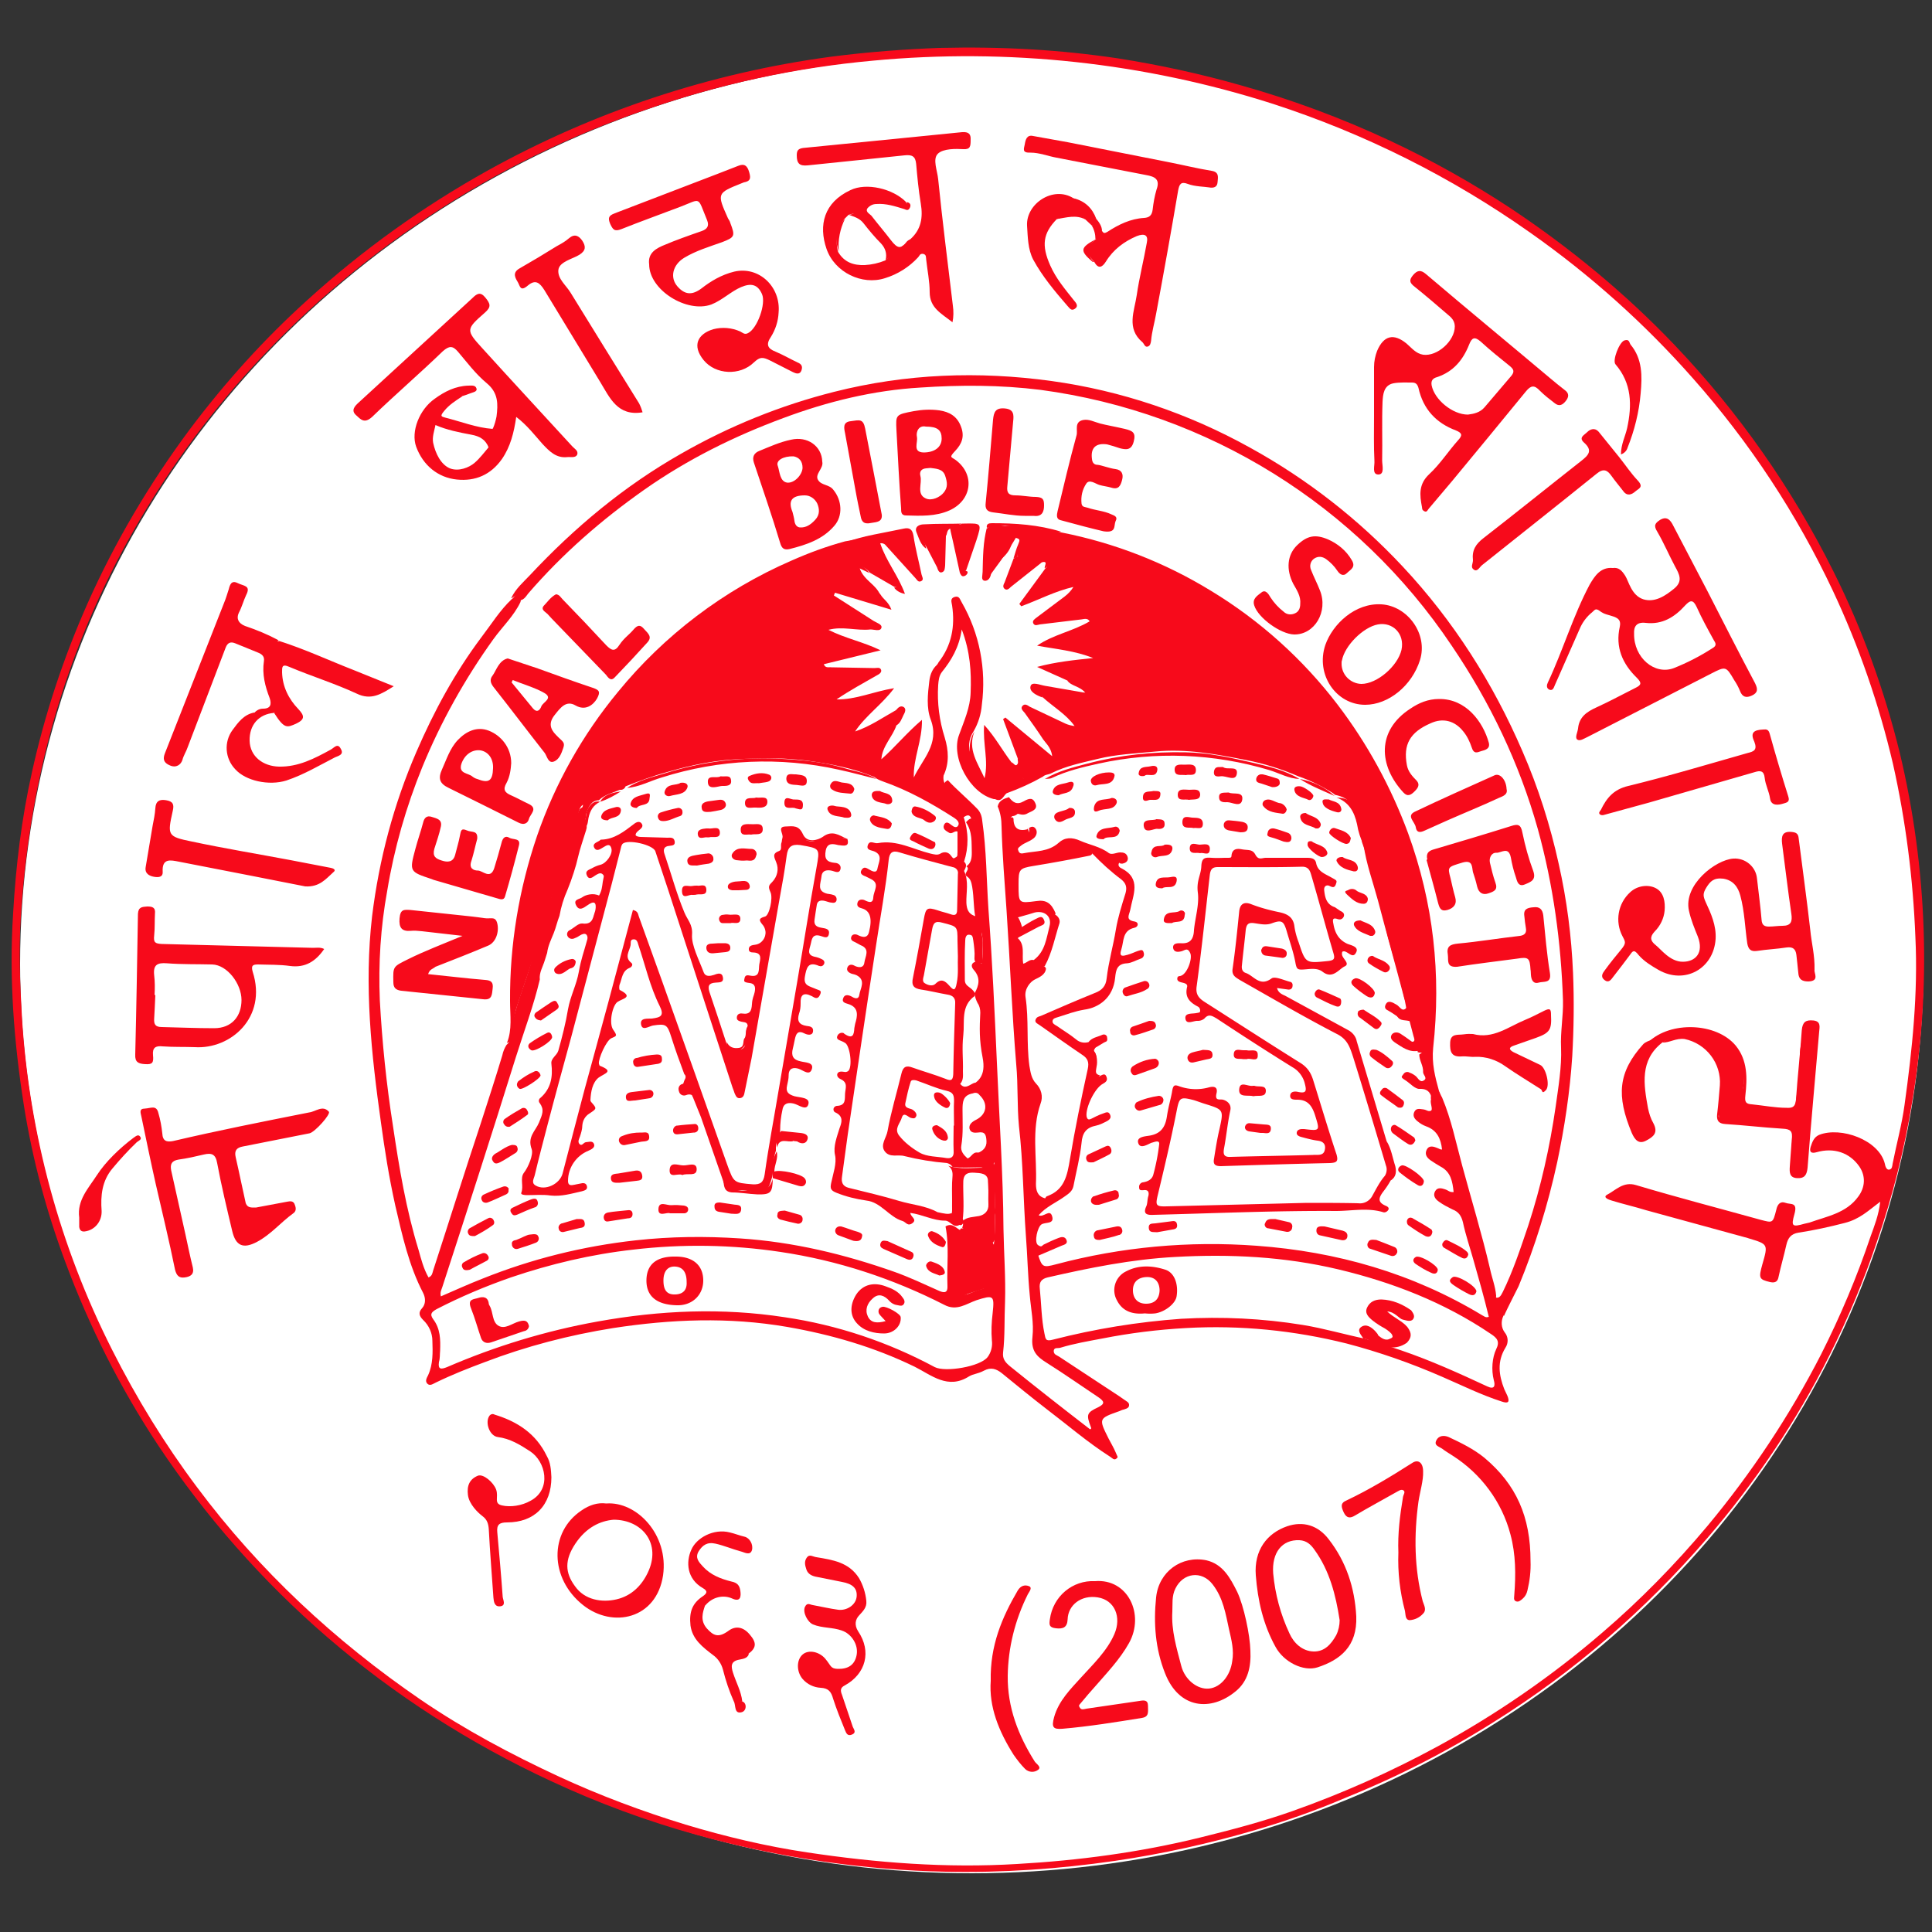 <svg id="Layer_1" xmlns="http://www.w3.org/2000/svg" viewBox="0 0 500 500"><rect x="0" y="0" width="500" height="500" fill="#333333" stroke="none"/><ellipse fill="#fff" cx="251.5" cy="249.5" rx="246.3" ry="235.3"/><path fill="#f70a1b" d="M491.7 195c-4-16.3-9.7-32.1-17.2-47.1-10.7-21.5-24.6-41.3-41.2-58.7-12.7-13.3-26.9-25-42.2-35.2-10-6.6-20.5-12.5-31.4-17.6-12.4-5.8-25.3-10.6-38.5-14.3-10.5-3-21.1-5.3-31.9-7-14.8-2.2-29.6-3.1-46.2-2.7-8.3.3-18.3 1-28.2 2.3-31.2 4.2-61.3 14.2-88.8 29.5-16.7 9.3-32.3 20.5-46.5 33.4C68.4 87.7 58.3 98.9 49.2 111c-10.5 14.1-19.5 29.3-26.6 45.3-6.2 14-11 28.5-14.3 43.4-2.7 12-4.2 24.3-4.9 36.6-1.1 16.7.2 33.4 2.8 49.9 2.2 13.8 5.8 27.3 10.7 40.4 6.2 16.7 14.2 32.6 24 47.4 12.3 18.5 27 35.2 43.8 49.7 17.4 15 36.9 27.5 57.8 37.2 12.2 5.7 24.9 10.4 37.9 14 10.8 3 21.8 5.3 32.9 6.9 10.5 1.5 21 2.4 31.5 2.6 14.6.3 29.2-.7 43.7-2.8 12.3-1.8 24.5-4.5 36.4-8 7.8-2.3 15.5-5 23-8.2 13.4-5.4 26.4-12 38.6-19.7 20.8-13 39.4-29.1 55.4-47.7 12.4-14.4 23.1-30.3 31.6-47.3 4.8-9.6 8.9-19.4 12.3-29.5 4-11.6 7-23.5 9-35.6 5.1-29.8 4-60.8-3.1-90.6zm1.2 90.9c-.7 5.2-2.1 10.2-3.1 15.3-.1.6-.1 1.4-.9 1.5-.7.1-1-.9-1.1-1.5-1.5-6.2-11.4-9.7-17-7.5-1.4.6-1.8 1.9-2.2 3.1-.4 1.3.1 1.8 1.5 1.4 4.5-1.3 8.6.1 11.1 3.7 1.7 2.5 1.5 5.4-.3 7.8-3.1 4.3-8.2 5.1-12.6 6.7l-1.3.3c-3.2.9-3.5.7-2.6-2.5.9-3.2-1-2.4-2.3-2.9s-2.1.3-2.4 1.8c-.9 3.5-.9 3.4-4 2.6-10.8-3-21.6-5.8-32.3-9-3.3-1-5.2 1.3-7.5 2.5-1.2.7.5 1.3 1.2 1.5 2.9.9 6 1.6 8.9 2.5l26.3 7.2.3.1c5 1.5 5 1.5 3.5 6.7-1 3.6-.9 3.9 2 4.6 1.4.3 2-.2 2.2-1.4.6-2.8 1.4-5.5 2-8.2.4-1.8 1.2-2.9 3.2-3.2 4-.6 8-1.5 11.9-2.5 3.9-1 6-3.1 9.2-5.5-.4 3.5-1.5 6.2-2.5 9-3.5 10.4-7.8 20.6-12.8 30.5-8.1 15.8-18 30.7-29.4 44.4-8.3 9.9-17.4 19.2-27.2 27.6-13.1 11.3-27.5 21.2-42.7 29.5-12 6.5-24.5 12.1-37.5 16.7-7.9 2.8-16 4.9-24.1 6.9-15.5 3.8-31.3 5.9-47.2 6.8-18.3 1.1-36.3-.3-54.3-3-10.7-1.6-21.2-4.1-31.5-7.2-11.1-3.4-22.1-7.5-32.7-12.4-12.5-5.8-24.5-12.2-35.8-19.9-22.2-15.2-41.8-33.4-57.9-55-8.4-11.2-15.7-23.1-22-35.6-13.5-26.7-21.4-55.8-23.3-85.7-.5-8.8-.9-17.5-.3-26.3.9-14.9 3.1-29.6 6.7-44.1 4.4-17.6 11-34.7 19.6-50.7 8.8-16.4 19.5-31.7 31.9-45.6 13.9-15.5 29.7-29.2 47.1-40.7 17.7-11.8 36.9-21.2 57-28 18.8-6.5 38.4-10.7 58.2-12.5 34.9-3.3 70.2.5 103.6 11.2 23.7 7.7 46.1 18.9 66.5 33.3 15.5 10.9 29.7 23.6 42.2 37.8 14.6 16.5 26.8 35 36.2 55 6.7 14.3 11.9 29.3 15.5 44.7 3.3 14.7 5.2 29.7 5.8 44.8.7 14.6-.8 29-2.8 43.4z"/><path fill="#f70a1b" d="M389.2 340.6c-.1-.7 0-1.4-.9-1.7-.9-.3-2-1.8-1.7-3.3 1.3.7 1.8-.2 2.3-1.2 2.7-5.5 4.6-11.3 6.6-17.2 3.3-10.1 5.6-20.4 7.1-30.8.7-5.1 1.6-10.2 1.4-15.3-.2-4 .6-8.1.5-12.2-.5-15-2.5-29.8-6.5-44.3-4.8-17.1-12.4-32.9-22.3-47.5-24.3-36.3-63.1-60.4-106.4-66.2-10.4-1.3-20.8-1.3-31.1-.6-12.1.7-24 3.6-35.5 7.9-12.7 4.7-24.8 10.7-35.9 18.5-11.1 7.8-21.2 16.6-30.1 26.9-.7.9-1.3 2-2.7 1.7.1-2.3-1.1-.5-1.7-.5 1.1-2.4 3.1-4.1 4.8-5.9 11.6-12.4 24.4-23.1 39.2-31.5 12.4-7.1 25.7-12.5 39.6-16 18.6-4.7 37.3-5.4 56.2-2.8 18.1 2.5 35.5 8.4 51.5 17.3 14.7 8.1 28 18.5 39.4 30.7 13.2 14.1 23.4 30.2 31 47.8 4.1 9.4 7.2 19.2 9.4 29.2 2.1 9.3 3.3 18.7 3.7 28.2.3 7.2.2 14.4-.2 21.5-.6 9.3-2 18.5-3.9 27.5-2.4 11-5.7 21.7-10 32.1-1.3 2.6-2.6 5.1-3.8 7.7zM168 68.4c-.4-3 1.9-4.2 4.2-5.1 2.3-1 6.2-2.4 9.4-3.5 1.4-.5 2-1.3 1.4-2.8-2.6-6.3-1.4-5.6-6.9-3.5-5.5 2.1-10.3 3.8-15.3 5.8-1.8.7-2.2.1-2.9-1.4-.6-1.5-.4-2.1 1.2-2.7 8.9-3.4 17.7-6.8 26.6-10.2l5.4-2.1c1.5-.6 2.3-.1 2.8 1.7.5 1.7.2 2.3-1.4 2.6l-.5.2c-6.5 2.6-6.5 2.6-3.6 9.1.2.4.5.7.6 1.2 1.3 3.4 1.2 3.7-2.2 5-3.4 1.2-6.7 2.2-9.7 4s-3.8 5.1-1.8 7.4c2 2.3 3.9 2.3 6.3.5 2.3-1.8 5.1-3.5 8.4-4.3 6.4-1.5 12.1 3.9 11.5 10.6-.1 2.2-.8 4.4-2 6.3-1.3 1.9-.9 3 1.2 3.8 2.1.9 3.8 1.9 5.7 2.8 1 .4 1.4 1 1 2.1-.4 1.1-1.4.8-2.2.4-2-1-3.9-2-5.9-3s-2.7-.9-4.2.5c-3.6 3.5-9.9 3.2-13-.6-3.1-3.8-1.5-6.8 2.5-8 2.3-.6 4.8-.4 7 .6.6.3 1.1.9 2 .4 2.4-1.2 4.7-7.6 3.6-10.1s-2.8-2.9-5.4-1.8c-2.6 1.1-4.9 3.4-7.7 4.5-6.3 2.3-16.1-3.7-16.1-10.4zM469.6 251c-.2.8 1.4 2.9-1.6 3-1.7 0-2.5-.6-2.6-2.2-.2-1.7-.3-3.2-.5-4.7s-.9-2.1-2.5-1.9c-2.6.4-5.1.5-7.7.9-1.5.2-2.2-.3-2.5-1.9-.6-4.1-.7-8.3-1.8-12.4-.6-2.3-1.9-4-4.4-4.4-2.5-.3-3.4.7-4.4 2.3s-.8 2.3-.2 3.7c1.4 3 2.8 6.1 2.6 9.6-.5 7.7-8 11.9-14.8 8-1.9-1.1-3.7-2.2-5.1-3.8-1.3-1.7-1.6-1-2.4.1s-2.8 3.7-4.2 5.5c-.6.8-1.2 1.7-2.3.8-1.1-.9-.4-1.8.2-2.6 1.3-1.8 2.7-3.5 4.1-5.2 1.4-1.7 1.2-2 .4-3.5-2-3.8-1.2-8.5 2-11.4 1.8-1.7 4.7-2.1 6.7-1s2.4 3.5 2.2 5.8c-.2 2-1.1 3.9-2.6 5.4-1.3 1.4-1.1 2.4.3 3.5 1.4 1.1 3.7 4.3 7 4.3s5.5-2.3 3.9-6.5c-.9-2.2-1.8-4.4-2.3-6.7-1.5-6.7 6.9-13.2 11.5-13.5 3.1-.2 5.8 2.1 6.1 5.1.4 3.6.9 7.2 1.2 10.8.1 1.3.7 1.7 1.9 1.7 1.1 0 2.3-.2 3.5-.2 2.2 0 2.6-1.1 2.3-3.1-.9-6.1-1.6-12.1-2.4-18.2-.2-1.8 0-3.2 2.4-3 1.2.1 1.8.4 1.9 1.7 1 7.9 2.1 15.8 3 23.7.3 3.3 1.2 6.5 1.1 10.3zM66.3 312.5l8-1.5c.9-.2 1.7-.2 2 .8.4 1 .3 1.7-.4 2.2-3.2 2.3-5.8 5.5-9.4 7.4-3.6 1.9-5.5 1-6.4-2.8-1.4-5.9-2.8-11.7-3.9-17.6-.4-2.3-1.4-2.7-3.5-2.2s-4.3 1-6.5 1.3c-1.8.3-2.2 1.2-1.9 2.8l3.7 16.6c.6 2.8 1.2 5.7 1.9 8.5.4 1.8-.6 2.4-2.1 2.6-1.5.2-2.1-.5-2.5-2-1.5-7.4-3.3-14.8-5-22.2-1.3-5.8-2.5-11.6-3.7-17.4-.2-1-.7-2.1.9-2.1 1.6-.1 3-1 3.5 1.2.5 1.7.8 3.4 1 5.2.1 2.1 1.2 2.3 2.8 2 11.5-2.7 23.1-5 34.7-7.3l.5-.1c1.7-.2 3.5-2 5.1-.2.6.6-3.6 5.3-5 5.6l-17.2 3.4c-1.7.3-2.3 1.1-1.9 2.8.9 3.9 1.7 7.9 2.6 11.9.5 1.3 1.6 1.1 2.7 1.1zm219-252.6c.4.6.7.4 1.3.1 2.9-1.9 6-3.4 9.5-3.6 1.4-.1 2-.7 2.2-2.1.2-1.8.5-3.5 1-5.2 1-2.7-.4-3.4-2.7-3.8-7.7-1.5-15.5-3-23.2-4.5-2.2-.4-4.4-1.3-6.7-1.3-2.3.1-1.7-1-1.5-2.1.2-1.2.5-2.6 2.2-2.2l8.9 1.6 26.3 5.2c3.6.7 7.2 1.6 10.9 2.2 2.1.3 1.7 1.7 1.6 3-.1 1.3-1.1 1.5-2.2 1.3s-3.7-.2-5.5-.9c-1.8-.7-2.2.1-2.5 1.7-1.8 10.6-3.7 21.2-5.7 31.9-.4 2.3-1.1 4.6-1.3 7-.1.6-.2 1.3-.9 1.5-.7.2-.9-.7-1.3-1.1-4.3-3.6-2.1-8.1-1.5-12.3.6-4.2 1.8-9 2.6-13.5.4-1.9-.5-2.5-2.6-1.7-3.3 1.4-6.1 3.5-8 6.6-1 1.6-2 1.9-3 .1l-.2-.2c-2.5-3-2.5-3 .6-5.7.6-.6.1-1.3.3-1.9.3-.6.8-.9 1.4-.1zm144.9 209.9c-5.9 4.6-4.8 10.9-3.7 17 .3 1.4.7 2.7 1.4 3.9 1.3 2.5 0 3.5-1.9 4.5s-2.9-.2-3.7-2c-4-9.6-3.6-15.7 3-23 .3-.3.7-.5 1.1-.7 1.5-.5 2.7-1.6 4.2-2.2 5.4-2.3 10.6-1.3 15.4 1.4s6.3 9.3 4.8 14.3c-.6 2.3-.4 2.5 2.1 3.1 3.3.9 6.7.5 10 1 1 .1 1.6-.3 1.8-1.4.5-4.1 1.1-8.3 1.1-12.4-.1-2.5 1-4.8.9-7.4 0-.9.5-1.4 1.5-1.4s1.8.5 1.8 1.5c-.3 4-.1 8-.7 11.9-.4 2.3-.7 4.7-.7 7.1-.1 5.6-1.7 11-1.2 16.7.1.9-.1 2-1.1 2.6-1 .6-3.1-.4-2.8-2.2.4-2.6-.2-5.3.6-7.9.8-2.7-.6-3-2.5-2.7s-4.7-.1-7.1-.4c-2.3-.3-4.6-.5-6.9-.5-2.7-.1-3-.9-2.7-3.4.4-3.8.9-7.6-.4-11.3-2.3-5.7-8.8-9.5-14.3-6.1zM283.4 409.2c8.5-.7 12.9 8.6 8.8 16-2.4 4.3-5.8 7.8-9 11.5-1.1 1.2-2.1 2.4-3.1 3.6-1 1.2-1 1-.6 1.7.4.6 1.1.3 1.7.2l13.7-2c1.2-.2 2.2-.3 2.2 1.3s.3 2.8-1.6 3.1c-6.8 1.1-13.6 2.2-20.5 2.8-2.5.2-2.9-.4-2.2-3 1.2-4.3 4.3-7.3 7.1-10.4s6.6-6.7 8.5-11.1c1.9-4.4.1-8.8-4.3-9.5-4.3-.7-7.7 2-7.8 5.7-.1 2.1-1.2 2.5-3 2.3-1.8-.2-1.8-.9-1.6-2.3.8-6 5.9-10.2 11.7-9.9zM65.8 184.5c.6-.7 1.4-1.1 2.3-1.1 2 0 2.2-1.2 1.7-2.7-1.2-3.1-2-6.2-1.5-9.6.2-1.2-.5-1.8-1.5-2.2l-5.9-2.4c-1.2-.5-2-.2-2.5 1.1l-9.8 25.7c-.4 1.2-1.1 2.2-1.4 3.4-.4 1.2-1.6 2.1-3.2 1.4-1.7-.7-1.9-1.7-1.3-3.2L58 156c.5-1.2.8-2.3 1.2-3.5.3-1.2.7-2.4 2.3-1.6s3.5.6 2.2 3.1c-.7 1.5-1.1 3.1-1.9 4.6-.7 1.5-.1 2.7 1.6 3.4 3 1 5.9 2.2 8.7 3.7-1.2 1.2-2.5.6-3.6-.1-1.3-.8-2.7-1.3-4.2-1.5-.7-.1-1.5-.4-1.8.5-.3.9.6 1.2 1.3 1.4 1.4.3 2.7.9 3.9 1.6 1.5.8 2.5 2.4 2.4 4.1.1 3.1-.1 6.1 1.3 9.1.7 1.2.5 2.7-.5 3.7-3.9.3-6.4 3.1-6.3 7.2.1 4.1 3.5 6.6 7.6 6.7 5 .1 9.2-2.1 13.4-4.4.9-.5 1.8-1.8 2.6-.2.9 1.5-.6 1.8-1.5 2.2-4.1 2.1-8.1 4.5-12.6 6-4.5 1.4-10.5.1-13.2-2.9-2.7-2.8-3-7.1-.7-10.2 1.4-1.9 2.9-4 5.6-4.5.2.3 0 .5.1.8.1.3.1-.1.1-.2s-.1-.3-.2-.5zM79 229.4l-13.7-2.7-19-3.7c-2.1-.4-4.4-1-4.2 2.6.1 1.5-1.2 1.5-2.3 1.3s-2.4-.8-2.1-2.5c.6-3.6 1.2-7.1 1.8-10.7.3-1.5.6-3 .7-4.5.1-1.9 1.1-2.4 2.8-2.1 1.8.3 2.1 1.1 1.7 2.8-1.4 6.3-1.4 6.6 5 7.9 8.5 1.8 17 3.2 25.5 4.8l10.4 2c.6.1 1.5.5.7 1.1-2 1.8-3.6 3.9-7.3 3.7zm87.3-122.7c-6.5 1.1-8.5-3.8-11-7.9l-14.4-23.7c-1.2-1.9-2.3-2.9-4.3-1.2s-2 .1-2.6-.9-1.5-2.4.4-3.5c3.3-1.9 6.5-3.8 9.7-5.8 1.1-.6 2.2-1.2 3.1-2 1.5-1.3 2.6-.7 3.5.6.9 1.4 1 2.5-.7 3.6s-5.3 1.8-5.5 4c-.2 2.3 2 3.9 3.2 5.9 5.9 9.6 11.8 19.1 17.7 28.6.4.8.7 1.6.9 2.3zm290 82.1c.9-.1 1.4 0 1.7 1.1 1.5 5.4 3.1 10.8 4.8 16.2.5 1.5-.4 1.6-1.4 1.9s-3 .7-3.3-1.3-1.2-3.5-1.4-5.4-1.2-1.9-2.5-1.5l-27.4 7.9-11.7 3.2c-.3.1-.7.1-1-.1-.5-.4-.1-.8.2-1.2 1.5-3.1 3.3-5.3 7.1-6.2 10.3-2.5 20.6-5.6 30.8-8.5 1.6-.4 2.7-.7 1.8-3-1.1-2.3-.1-3 2.3-3.1zM381.2 145c-.3-2.6.7-4.2 2.8-5.8 8.5-6.6 16.8-13.3 25.2-19.9 1.9-1.5 3.1-2.7.7-4.8-1.4-1.3.1-1.9.9-2.7.7-.7 1.9-1.2 2.9-.1l5.5 6.8c1.5 1.9 2.9 4 4.6 5.8 1.7 1.8.3 2.1-.6 2.9s-2.1 1.3-3.1-.1c-1-1.3-2.1-2.6-3.1-4s-2-2-3.8-.5c-9.8 7.9-19.8 15.8-29.7 23.7-.6.5-1.2 1.8-2.1 1.1-.9-.6-.2-1.5-.2-2.4zm-157 269.3c.2 1.7-.9 2.7-1.8 3.7-1 1-1.4 2.5-.3 4.2 3.5 5.2 2 11-3.5 14-1.2.6-1.1 1.4-.7 2.4l2.8 8.3c.3.7 1 1.5-.2 2s-1.5-.4-1.8-1.1c-1.1-2.7-2.2-5.4-3.1-8.2-.5-1.8-1.2-2.7-3.2-2.8-1.8-.1-3.5-.9-4.7-2.3-1.6-1.9-1.6-4.9 0-6.3 1.6-1.4 4.4-.7 5.9 1.1s1.3 2.5 3.1 2.6c2.8.1 4.5-1 5-3.6.5-2.7-1.4-5.5-3.8-6.3-2.4-.9-5.1-.6-7.5-1.6-1.4-.6-2.7-3.1-2.1-4.5.6-1.3 1.3-.6 2.1-.5 2.2.4 4.3.9 6.5 1.2 2.2.3 4.6-1.2 4.8-3.4.2-2.2-1.1-3.3-3.8-3.8l-6.5-1.3c-1.2-.2-2.3-.7-2.7-1.9-.4-1.2-.6-2.1.1-3.1s1.6-.2 2.5-.1c4.2.7 8.4 1.3 11 5.4 1 1.7 1.7 3.8 1.9 5.9z"/><path fill="#f70a1b" d="M71 184.6c.2-2-.1-4-1.1-5.8-1-1.7-.4-3.9-.4-5.9-.1-3.5-1.7-5.4-5.2-5.9-.6-.1-1.3.1-1.8-.4s-1.4-1.2-1.1-2.2c.3-1 1.2-1.3 2.2-1.1 1 .2 3.5.6 5 1.7 1.1.8 2.4 1.2 3.7.9 6.6 2.1 12.8 5 19.2 7.5l10.4 4.2c-3.3 2.1-5.9 3.7-9.6 1.9-5.6-2.6-11.7-4.5-17.4-6.9-2-.9-1.9.1-1.9 1.4.1 3.7 1.7 6.9 4.2 9.5 1.7 1.8 1.7 2.7-.6 3.8-2.3 1-3 1.4-5.6-2.7zm290.9 217.2c-.2-4.9.4-9.6 1.2-14.4.1-.6.7-1.3.1-1.7s-1.3.2-1.9.5c-3.5 2-7.1 3.9-10.6 6-1.3.8-2.2.7-2.9-.7-.7-1.5-1-2.5.7-3.2 5.9-2.8 11.5-6.2 17-9.7 1.5-1 2.8-.1 2.8 2.2.1 2.3-.8 5.2-1.2 7.8-1.2 8.7-1.1 17.3 1.1 25.8.3 1 1.1 2.2.1 3.2-.9 1-2.1 1.6-3.5 1.7-1.2-.1-1-1.5-1.2-2.4-1.3-4.9-1.9-10-1.7-15.1zm-219.2-19.5c0 7.2-4.3 11.7-11.5 11.7-2 0-2.7.6-2.5 2.6.5 5.5 1 11.1 1.4 16.7.1.8.9 2.2-.6 2.4-1.5.2-1.7-1.1-1.8-2.2-.4-5.9-.9-11.8-1.2-17.7-.1-1.4-.4-2.5-1.6-3.4s-3.5-3.1-3.8-5.5c-.3-2.4.4-4.1 2.6-5 1.4-.5 4 1.7 4.7 3.6.7 2-.7 3.6 1.5 4.1 2.2.5 5.1.1 7.4-1.2 5.6-3 3.9-10.2-.1-12.8-2.6-1.7-5.2-3.3-8.4-3.7-2.1-.3-3.3-3.7-2.2-5.4.3-.5.9-.7 1.4-.4 5.9 1.8 10.7 4.9 13.5 10.7 1 1.7 1.1 3.6 1.2 5.5zM396.1 404c.1 2.6-.2 5.1-.8 7.6-.2.9-.6 1.6-1.3 2.2-.5.4-1 .9-1.7.6-.7-.3-.4-1.1-.4-1.7.4-5.2.4-10.4-1-15.6-2.2-8.4-7.6-15.7-15-20.4-.9-.6-1.8-1.1-2.7-1.8-.9-.6-2.1-.8-1.5-2.1.6-1.3 2-1.4 3.2-.9 3.2 1.5 6.5 3.1 9.3 5.4 8.2 6.9 11.9 15.2 11.9 26.7zm-139.7 31c-.2-9.1 2.9-16.4 7-23.4.8-1.3 1.9-1.5 2.9-1.1 1 .4 0 1.5-.3 2.1-3.3 6.6-5.1 13.8-5.2 21.1-.1 8.1 2.7 15.4 7 22.2.4.6 1.8 1.4.9 2.1-1 .8-2.5.7-3.4-.2-1.1-1.1-2.1-2.4-3-3.7-3.8-6-6.4-12.4-5.9-19.1zm173.8-165.2c3.5-2.6 7.7-2 11 .9 3.2 2.9 4.6 7.1 4.4 11.5-.1 2.1 1.1 4.4-.7 6.3-.3.3-.1.7.3.9.3.3.7.5 1.2.6 5 .2 9.9 1.7 15 .9 1.1-.2 2.2-.1 2.9.7.8.9 1 2.2.4 3.2-1.6 2.6-.5 5.4-.7 8-.1.8.5 1.3 1.3 1.4s1.2-.4 1.4-1.2c.7-3.1.5-6.3.2-9.5-.1-1-.2-1.8.5-2.7.4-.5.7-1.2.7-1.9-.4-7.6 1.7-15 1.3-22.6-.1-.7-.1-1.2-.9-1.3-.7-.1-1.4.2-1.4 1.1-.1 4.2-1.7 8.2-1.1 12.4.4 2.8-.9 5.3-1.1 8-.1.8-.7 1.4-1.4 1.2-3.5-1-7.1.1-10.5-.9-3.5-1-3.5-1.7-2.1-4.7.4-1 .4-2.3.3-3.4-.5-4.2-2-8.5-5.9-10-5.3-2.1-11.1-3.8-16.5.3-.6.5-1.4.8-2.2.7 5.7-5.5 17.6-5.1 22.6.9 3.1 3.8 3 8.4 2.5 12.9-.2 1.7.1 2.2 1.7 2.3 3 .3 6 .9 9 .9 1.7.1 2.2-.4 2.4-2.1.4-6 1.1-12 1.5-18 .2-2.1 1-2.7 3-2.5s1.6 1.7 1.5 2.9c-1 11.7-2.1 23.4-3 35.2-.2 1.8-.7 2.8-2.7 2.7s-2-1.5-1.9-3c.2-2.3.3-4.6.5-6.9.3-2.3-.3-2.8-2.4-2.9-5-.3-9.9-.9-14.8-1.2-1.8-.1-2.3-1-2.1-2.6.3-2.5.5-5 .7-7.4.4-5.7-3.5-10.8-9.1-12-2.3-.3-3.9 1-5.8.9zM282.5 58.3l-1.6-1.5c-2.5-2-4.9-1.1-7.4-.1-3.6 3.7-4 6.8-1.7 12 1.5 3.4 3.8 6.1 6.1 9 .6.7 1.3 1.5.3 2.2-1 .7-1.4-.2-2-.8-3.2-3.7-6.4-7.5-8.8-11.9-1.4-2.7-1.4-5.8-1.6-8.8-.3-5.7 6.8-10.4 12-7.1 2.5 1.2 4.3 3.2 5.9 5.3.3 1.1.7 2.1-1.2 1.7zm-92.6 382c-1.2-2.7-2.1-5.4-2.8-8.2-.4-1.5-1.3-2.9-2.6-3.8-2.6-2-5.3-4-5.8-7.6-.4-3.6.5-5.8 3.2-7.6 1-.7 1.4-1.3 0-2.1-4.2-2.4-4.4-6.8-3-9.9 1.3-3.1 5.8-5.6 10-4.5 1.3.3 2.5.8 3.8 1.1 1.3.3 2.3 2 1.9 3.5-.5 1.5-2 .5-2.9.3-2.2-.6-4.3-1.5-6.5-2s-3.4.4-4.4 2c-1 1.7.1 2.8 1.1 3.9 2 2.2 4.6 3.2 7.4 3.9 1.5.3 2.1 1 2.3 2.4.2 1.4.1 3-2.1 2s-5-.5-6.9 1.7c-2.3 1.2-3.1 3.4-2.1 5.9 1.3 3.5 4.3 5.4 7 7.4.9.6 1.9-.2 2.8-.3 1-.2 2.2-1.3 3.5-.3-.4 1.1-1.5 1.2-2.4 1.4-2.4.4-2.2 1.8-1.7 3.4.8 2.5 2.1 4.8 2.4 7.4-.8.5-1.6-1.5-2.2 0z"/><path fill="#f70a1b" d="M193.7 428c-.5 0-1 .1-1.5.2-1.6.6-3.8 2.1-4.7 1.4-3.2-2.7-7.4-4.8-8.2-9.6-.3-1.9.7-3.4 1.5-4.9s1.3-.7 1.7.3c-.7 2-1.3 4 .4 6 1.7 1.9 3 2.6 5.7.6 1.8-1.3 3.8-1 5.5 1.1 1.8 2.1 1.6 3.4-.4 4.9zm225.8-310.4c0-2.6 1.1-4.6 1.6-6.8 1.3-6 1.2-11.6-3-16.5-.9-1 1-5.8 2.3-6.2s1.2.5 1.6 1.1c3.1 3.7 3 8.2 2.6 12.6-.4 4.8-1.6 9.6-3.4 14.1-.2.7-.8 1.4-1.7 1.7zm-399 197.5c-.6-4.5 2.4-7.6 4.6-11s5.8-6.9 9.4-9.6c.6-.4 1.3-1.1 1.8-.3.5.7-.4 1-.9 1.4-2.2 2.1-4.3 4.4-6.3 6.8-2.7 3.2-3.1 7-2.8 11 .1 2.7-1.8 5-4.4 5.3-.9.1-1.3-.4-1.4-1.2v-2.4zM235.7 61.9c-1.4 2.7-4.3 3.6-6.5 5.4.4-1.7-.1-3.1-1.2-4.3-1.6-1.6-3.1-3.4-4.5-5.2-1-1.3-2.4-1.7-3.8-2.2 2.9-.4 4.5-3.7 7.9-3.6 2 .1 3.7 1.1 5.6 1.1.7 0 1.4.3 1.5-.8 1 .2 1.1.9.7 1.6-.4.7-.9.4-1.4.2-2.3-.7-4.7-1.5-7.2-1.3-.9 0-1.7.4-2.3 1.1-.6.9.5 1.4 1 1.9 1.7 2.2 3.5 4.3 5.1 6.4 1.7 2.2 2.6 2.3 4.1.3.2-.2.6-.5 1-.6zm-123 48.1c.5-2.6 1.7-4.8 3.8-6.3 1-.7 1.8-1.4 3.1-1.1-1.7 1.1-3.4 2.2-4.6 3.7-1.3 1.5-.7 1.5.3 1.8 4 1 8 2.6 12.2 2.9-.1 1.7.5 3.5-1 4.9-.8-2.1-2.3-3-4.5-3.4-3.2-.6-6.3-1.2-9.3-2.5zm77.2 330.3c.2-.8-.3-1.7.5-2.5.9.6.3 2.2 1.6 2.5 1.3.3 1.3 2.4 0 2.8-2.1.6-1.5-1.8-2.1-2.8zm93.8-383.7l-5.9-5.3c3 .7 4.9 2.6 5.9 5.3zm-10.2.1c3.1-2.1 5.2-2 7.4.1-2.4-1.3-4.9-.5-7.4-.1zm10.1 5.2c-2.3 1.8-2.5 3.8-.5 5.9h-.3c-3.4-2.9-3.3-3.7.8-5.9zm-1.1-3.6c1.1-.1 1.2-.9 1.2-1.7.8 1 1.5 2 1.5 3.2-.4-.1-1-.6-1.1.4-.1 1 .3 1.4-.6 1.7 0-1.2-.3-2.5-1-3.6zm88.5 227c-.7-1.7-.8-3.6-3.6-3.5-1.2.1-2.5-1.5-3.8-2.3-1.3-.8-.8-.9-.4-1.5.3-.5.9-.7 1.4-.5.1 0 .1.1.2.1.6.2 1.1.5 1.6.9.6.5 1.1 1.8 2.1 1.1 1-.6-.2-1.4-.2-2.1.1-1.7-1-3-1-4.6 1.3-.8 1.9-1.6.9-3.2-1-1.6-1.5-4.7-2-7.1-.6-3.7-2.3-7-3-10.7-1.6-8.9-4.7-17.4-7.1-26.1-1.4-5-2.5-10.1-3.9-15.1-.5-2-1.8-3.7-3.7-4.6-8.2-4.2-16.5-8.2-25.6-10-4.6-.9-9.2-1.5-13.9-1.9-8.3-.7-16.5.2-24.5 1.8-6.4 1.3-12.5 3.8-18.8 5.8-.3.1-.6 0-.8-.2-1.1-1.6-.6-3.7-1.5-5.3l-3.8-10.2.6-.4 12.1 10c-.3-2.5-1.9-3.5-2.7-4.9-.9-1.4-2.9-4.2-4.4-6.3-.4-.5-1.2-1.1-.6-1.8s1.3-.2 1.9.2l9.3 4.4c.7.3 1.5.5 2.3.6-2.2-3.1-5.6-5-8.3-7.5-.9-.7-1.9-1.3-2.2-2.8 4.7-.1 9.2 1.7 13.9 1.7-1.4-1.8-3.5-2.1-5.3-3.2l-7.8-3.5c4.8-1.3 9.7-1.8 14.5-2.3-4.7-1.9-9.6-2.3-14.5-3.2 4.2-2.9 9.2-3.7 13.6-6.3-.5-.9-1.4-.6-2.1-.5l-10.8 1.3c-.6.1-1.3.5-1.7-.3-.3-.7.4-1.1.9-1.5l7.2-5.4c.9-.7 1.7-1.5 2.3-2.5-4.8 1.1-9.1 3.4-13.5 5l-.5-.6 6.6-9c.3-.3.5-.6.7-1 .3-.5.9-1.1.4-1.6s-1.1.1-1.7 0c-2.7-.9-4.7-3.7-4.6-6.3.1-2.6 1.5-1.6 2.7-1.6 2.2.4 4.5.5 6.8 1 13.7 2.7 26.8 7.8 38.7 15.1 12.7 7.7 23.8 17.7 32.8 29.5 7.7 10.1 13.8 21.3 18.2 33.2 6.6 18.1 8.6 36.6 6.5 55.6-.4 4 .5 7.5 1.5 11.1.3.8.4 1.7.3 2.6-.9-.3-.3-1.5-1.1-1.9-1 .5-.3 1.5-.6 2.3zm-139-97.6c-1 3-3.7 5.4-3.9 8.8 3.6-3.2 6.6-6.9 10.5-10.2.1 5.4-2.3 10-2.1 14.9 2.2-4.7 6.7-8.6 4.4-14.9-1.2-3.1-.8-6.7-.4-10 .2-1.8.9-3.6 2.6-4.7.3.3.4.8.2 1.2-2.8 4.9-1.2 10-.9 15 .3 3.8 1.3 7.7.9 11.6-.3 1.9.3 3.8 1.7 5.1.3.4.6.8.9 1.3.5.6 1 1.4.3 2.2s-1.4.4-2.2.1c-3.5-1.2-6.6-3.6-10-4.9-5.3-2-10.5-4.4-15.9-6-2.8-.7-5.7-1.2-8.6-1.3-6.1-.5-12.2-.7-18.3-.4-9.3.4-17.7 3.4-26.4 6.1-4.2 1.3-7.7 3.9-11.8 5.1-.9.3-1.2 1.3-2.1 1.6s-1.2 2.1-1.4 3.2c-1.2 4.5-2.8 8.8-4.1 13.2-1 3.4-2.8 6.6-3.1 10.2-.2 1.9-1.3 3.7-1.9 5.6-2.1 6.6-4.3 13.1-6.5 19.6-.9 2.6-1 5.4-1.5 8-.2.8-.3 1.6-1.2 1.8 1.4-3.5.8-7.1.8-10.8-.1-14.6 2.3-29 7-42.8 4.7-13.6 11.8-26.2 20.9-37.2 12-14.7 27.4-26.4 44.9-34 4.5-2 9.1-3.7 13.9-5 1.7-.3 3.4-.5 5.1-1.1 1.7-.6 3.1-.3 4 2 1.2 3.2 2.8 6.2 4.6 9.1.6.9 1.3 2.2-.9 1.8l-6.4-3.7c-.9-1.2-2.2-1.7-3.6-2 1.3 3.3 4.4 5.1 6.4 7.7.7 1.2 2.1 1.9 2.8 3.9l-14.6-4.4-.3.7 10.3 6.6c.8.5 2.3.9 2 1.8-.3 1-1.9.4-2.8.4-3.6.4-7.2-.9-10.9.1 4.3 2.2 9 3.1 13.5 5.3l-14.7 3.6c.4 1.1 1.3.7 2 .8l11.1.2c.6 0 1.4-.3 1.7.4.3.7-.5 1.2-1.1 1.5-3.5 2-7 3.9-10.4 6.2 5 .1 9.4-2 14.9-2.9-3.2 4.3-7.4 7.1-10.1 11.2 3.9-1.3 7.3-3.7 10.9-5.7 1.1-.3 2.3-.6 1.4 1.3-.8 1.1-1.1 2-1.6 2.8z"/><path fill="#f70a1b" d="M389.3 359.5c-1.4-3.6-1.9-7.1.3-10.7.8-1.2.8-2.8-.2-4-.9-1.2-1-2.9-.3-4.3.1-.1.2-.3.2-.4.3-.8-.1-1.6-.8-1.9-1.2-.7-1.4-1.7-1.3-2.9-.2-2.4-1.1-4.6-1.6-7-2.1-9-4.8-17.8-7.2-26.7-1.6-5.9-2.8-11.9-5.2-17.6-.5-.7-.6-2.1-1.8-1.9-1.2.2-1.1 2-1.1 2.3s.2-.7 0 .3.7 2.6-.1 2.8c-.7.2-1-.3-1.9-.4-.9-.1-1.8-.4-2.3.7-.5 1.1.2 1.9 1 2.5.6.5 1.3.9 2.1 1.2 2.8 1 3.8 3.2 4.1 6-.6 0-.6-.2-1.5-.5-1-.4-2-.5-2.5.6s0 1.9.9 2.6c.9.6 1.8 1.2 2.7 1.7 2.7 1.4 3.1 3.9 3.4 6.6-1.1.1-1.3-.4-2.2-.7s-2-.6-2.6.5c-.6 1.1 0 2 1 2.7 1.1.8 2.3 1.4 3.5 2 1.6.6 2.3 1.7 2.7 3.3.7 3.3 1.8 6.5 2.7 9.7 1.4 4.9 2.8 9.8 4 14.8-.9.3-1.2-.2-1.7-.4-18-10.9-37.7-16.5-58.4-18-17.5-1.3-35 .3-51.9 4.8-3.4.9-3.6.8-4.7-2.6-.7-.6-1-1.5-1.1-2.3-.1-2.6 0-5.3 0-7.9 0-.9.5-1.7 1.4-2 .9-.4 2-.9 1.5-2.3-1.9-.5-2.3-2-2.3-3.7.3-6.9-1.2-14 1.2-20.8.7-1.8.2-3.8-1.2-5.2-1.2-1.3-1.4-2.9-1.7-4.6-.8-5.9-.1-11.9-1-17.8-.3-2.1 1.2-3.9 2.4-4.5 1.2-.6 2.7-1.2 2.9-2.8-.1-.3-.3-.7-.7-.6-2.5 1-4.8 2.1-6.5 4.2.1-.7.4-.2 1.4-1.5s3-2.1 2.7-4.3c-1.1-.4-1.8.7-2.8.9-.4-2.4.6-4.9-1.5-6.7-1.4 1.8-.2 3.7-.4 5.1-.5-2.5-1-5.2 1.7-7.4-.2-1-.5-1.9-1-2.8-1-1-1-1-1.3-2.1 1.1 1.8 2.9.8 4.6.3 1.8-.5 3.1-.9 4.5.7.4.4 1.2 1.3 1.8-.1-1.1-2.7-2.5-3.6-5-3.2-4.6.6-4.6.6-4.6-4.2v-.3c0-3.7.2-4 3.9-4.6 4.9-.8 9.8-1.7 14.7-2.7 1.1-.7.1-1-.3-1.4.5 0 1 .3 1.3.7 1.7 1.7 3.5 3 6.1 2.3.4-.1.1.6 1.2.5 1.1-.2 1.6-.9 1.3-1.8s-1-1.1-1.9-1.1-2.1.7-2.9.2c-2.2-1.7-5.2-2.2-7.4-3.2s-4.1-.9-5.6.5c-2.7 2.4-5.9 2.1-9 2.7-.5.1-1.1.2-1.4-.5s-.2-.8.7-1.5c.9-.7 2.1-1 3-1.7.8-.5 1.2-1.5.9-2.3-.4-.9-1.1-1.1-1.9-.5.1.5.1.9-.1 1.2.1-.2 0-.5-.2-.9-2.3.6-3.7-.1-3.7-2.7 0-.1-.2-.3-.3-.4-.8.1-1 .5-1.1.9.2-2.1.8-2.2 3.4-1.6.6.1 1.2 0 1.8-.4 1-.5 2.5-.9 1.9-2.4-.6-1.5-1.4-1.6-3.1-.6-1.8 1-2.8.2-3.8-1.1-1.3.4-2.6.9-2.9 2.4.7 1.6 1 3.4 1 5.2.2 7.3.8 14.5 1.3 21.8.9 13.3 1.4 26.5 2.5 39.8.5 5.3.2 10.7.7 15.9 1.1 9.4 1.1 18.9 1.8 28.4.4 5.1.5 10.3 1 15.4.3 3.6 1.1 7.2.7 10.8s1.1 5.1 3.7 6.7c4.6 2.9 9 6 13.5 9 1.4 1 1.6 1.6-.2 2.5-3 1.4-3.1 1.9-1.9 5.1.1.2.2.5-.2.6-7-5.4-13.9-10.8-20.7-16.3-1.2-1-2-1.9-1.8-3.6.5-4.3.3-8.7.5-13 .2-6.3-.3-12.6-.4-18.9-.1-14.4-1.1-28.7-1.7-43-.6-13.3-1.2-26.6-2.2-39.9-.5-7.6-.5-15.2-1.6-22.8-.1-1.2-.5-2.3-1.3-3.1-2.5-2.6-5.2-4.8-7.6-7.4-1.5.8-1 1.7-.3 2.8.7 1.1 1.9 1.8 2.8 2.8 1.5 1.6 3.2 3 4.3 4.9-.6-.9-1.1-.7-2.1.4 1.7 2.5 1.4 5.2 1.5 7.9 0 1.4-.2 2.7-1.4 3.5 1.2.8-1 1.9.1 2.6 1 .6 1.2 1.6 1.4 2.7.5 2.9.3 5.9 1 8.7 2.3 3.2 1.7 6.9 1.6 10.5 0 1.3-.8.2-1.3.1-1.5.2-1.8 1.2-.9 2.2 1.8 2 1.4 4 .2 6.1.1.9.4 1.7.8 2.5.5.7.7 1.6.7 2.5-.2 3.9-.3 7 .6 11.6s-.9 6.8-5 7.9c-.6 1.8.8 1.4 1.7 1.4.9 0 1.8-.6 2.5.4 2.3 2.2 1.9 5-.9 6.4-1 .5-1.9 1.2-1.7 2.3.3 1.1 1.3 1.1 2.2 1 1.8-.3 2.1.5 2.2 2.2.1 1.7-1 2.6-2.3 3.1-1.3.5-2.8 1.1-1.6 3 .7.4 1-1.3 1.8-.3 1.4 1.8 2.5 1.8 4.2-.3-.5 1.4-.3 2.6-.2 3.9.4 6.2.6 12.3-.1 18.5-.4 2.5-.2 5.1-.2 7.6 0 1.7-1 2.5-2.4 2.7-1.4.3-1.9.6-4 1.4-2.1.7-1.7-1-1.7-1.9-.1-4.8-.1-9.6 0-14.5-1.3-.5-2.3-2.2-4.1-1.1 1 5.1.3 10.3.5 15.4.1 1.7-.7 1.9-2.1 1.3-3.8-1.7-7.6-3.5-11.5-4.9-13-4.6-26.3-7.8-40.1-8.7-9-.6-18-.5-27 .5-13.6 1.5-26.9 4.8-39.6 9.9-3.6 1.4-7.1 3-10.8 4.6-.3-1.1.2-1.8.4-2.5 6.4-19.7 12.8-39.5 19-59.4 2.1-6.7 4.6-13.3 6.2-20.1-.2-1.8.8-3.3 1.3-5l.6-1.9c.2-1.8 1.1-3.6 1.7-5.1.6-1.5.9-3 1.5-4.5.4-2.3 1.1-4.6 2.1-6.8 1.1-2.7 2.2-6.1 2.7-8.4.5-2.2 1.3-4.4 2-6.7.1-.2.1-.5.2-.7.1-.5 0-1-.1-1.5-.7-1.3.7-2.9-.6-4.1-1.3.3-1.4 1.4-1.8 2.5-.6 1.9-1 3.9-1.7 5.9-1.8 5.3-3.8 10.7-5.2 15.8-1.4 5.1-3.4 10.1-4.7 15.2-1.7 6.5-4.7 12.6-5.5 19.3-.1 1.1-.2 2.2-1.1 2.9-.5.8-.9 1.7-1.1 2.7-1.8 6-3.7 11.8-5.6 17.7-4.2 12.6-8.2 25.4-12.3 38-.2.6-.2 1.4-1.2 1.8-1.3-2.3-1.9-4.7-2.6-7.2-3.2-10.4-5-21.2-6.6-32-1.7-10.8-2.8-21.6-3.4-32.5-.4-9.5.2-19 1.9-28.3 1.8-11 4.9-21.8 9.1-32.1 4.8-11.7 11-22.8 18.4-33.1 2.3-3.2 5.3-6 7-9.6.1-.6.4-1.2-.5-1.7s-1.1.6-1.7.9c-3.1 2.9-5.3 6.5-7.9 9.9-6.9 9.2-12.3 19.2-16.8 29.6-5.9 13.6-9.7 27.9-11.5 42.6-2.1 18-.2 35.7 2.3 53.5 1 7.2 2 13.7 3.7 21.4 1.8 7.7 3.5 15.5 7.2 22.6.7 1.4.7 2.9-.3 4s-.7 2 .3 3c1.5 1.4 2.4 3.4 2.4 5.4.1 3 .2 6-1.1 8.9-.3.6-.9 1.5-.2 2.2s1.5 0 2.2-.3c4.1-2 8.4-3.7 12.7-5.3 10.7-4.1 21.9-7 33.2-8.8 15-2.3 29.9-2.9 45-.3 11.5 2 22.5 5.2 33 10.3 4.4 2.2 8.6 6 14.1 2.5 1.2-.7 2.2-.6 3.9-1.5s3.1-.5 4.6.7c3.8 3.1 7.7 6.3 11.6 9.3 5.4 4.1 10.6 8.6 16.4 12.3.5.3 1 1 1.6.5.6-.5.3-.4-.2-1.7-.5-1.2-1.2-2.3-1.8-3.5-2.6-5.2-2.6-5.2 2.8-7.1l.7-.3c.7-.2 1.8-.4 1.8-1.2.1-.8-.8-1.1-1.3-1.5l-1.3-.9-15.5-10.2c-.6-.4-1.4-.5-1.4-1.5.1-1 1.1-.6 1.7-.8 3.6-1.1 7.2-1.7 10.9-2.4 7.1-1.4 14.3-2.3 21.6-2.7 14-.8 28 .6 41.6 4 8.4 2.2 16.7 5.1 24.7 8.6 5.1 2.2 10.1 4.7 15.4 6.4 1.7.6 2.2.2 1.5-1.5l-.8-1.7zM265.8 215.4c-.2.2-.6.3-.9.4.2-.1.6-.2.9-.4zm-4.9-3.3c0 .3 0 .6-.1.8 0-.3.1-.6.1-.8zm-8.6.2c0 .1.1.2.1.3 0-.1-.1-.2-.1-.3zm4.6 127.5c-.3 2.4-.4 4.8-.2 7.1.2 1.5-.2 3.1-1.1 4.3-1.9 2.5-11 4-13.7 2.6-12.1-6.5-25.2-10.9-38.8-12.9-16.2-2.5-32.3-1.8-48.4 1.1-13.4 2.4-26.5 6.4-39 11.8-1.5.6-2.4.7-2.1-1.3.3-1 .2-2 .3-2.9.1-2.9.1-5.7-1.8-8.2-1-1.4-.3-1.9.9-2.6 6.2-3.2 12.6-5.9 19.2-8.2 10.3-3.5 20.9-6 31.7-7.2 12.7-1.5 25.5-1.3 38.1.6 14.8 2.2 29.1 6.9 42.4 13.7 3.2 1.7 5.7-.3 8.3-1.2 4.4-1.4 4.7-1.3 4.2 3.3zm98.6 7.3c-.7-.1-1.4-.4-2-.6-5.4-1.1-10.8-2.7-16.3-3.6-10.4-1.7-21-2.2-31.5-1.6-11.2.8-22.3 2.6-33.2 5.4-1.9.5-1.9-.1-2.2-1.6-.8-3.8-.8-7.7-1.2-11.6-.2-1.7.4-2.5 2-2.9 10.9-2.5 21.8-4.7 33-5.3 14.2-.8 28.3-.1 42.2 3.2s27.4 8.5 39.5 16.7c1.7 1.1 2.4 2 1.4 4-1 2.1-1.3 5.3-.6 8 .4 1.4.2 2.5-1.7 1.6-7.3-3.4-14.6-6.7-22.2-9.3"/><path fill="#f70a1b" d="M270.4 310.2c.2-.2.3-.5.5-.6 4.6-1.6 5.3-5.4 6-9.6 1.3-7.8 2.9-15.6 4.6-23.3.4-1.8 0-2.8-1.4-3.7-3.7-2.5-7.2-5-10.9-7.6-.5-.4-1.5-.7-1.2-1.5s.9-.8 1.4-1c4.6-2 9.2-4 13.9-5.9 1.9-.7 2.9-1.8 3.1-3.8.5-4.3 1.7-8.4 2.4-12.7.5-3 1.5-6.2 2.5-9.4.4-1.5.1-2.5-1.1-3.5-2.7-2-5.2-4.3-7.5-6.7-.6-1.2-2-.2-2.9-1.1 1.6-1 2.9-.7 4.2.4 1.3 1.2 3 3 5.7 1.5 1.4-.8.4.7.4 1.1-.9.7-.8 1.5.1 1.9 5.3 2.7 3 6.9 2.3 10.8-.3 1.4-1.3 2.6 1.2 3 1.1.2.9 1.4-.1 1.6-3.2.7-2.7 3.5-3.4 5.6s.5 1.7 1.6 1.4 1.8-.7 2.7-1c.9-.3 1.3-.4 1.5.5.2.6-.1 1.3-.8 1.5-1.2.4-2.3 1.1-3.5 1.2-2.6.1-2.9 1.7-3.1 3.7-.5 5.3-4.3 7.8-8 8.3-2.4.4-4.5 1.2-6.7 1.9-.6.2-1.4.3-1.5 1s.6 1 1.1 1.3c1.7 1.2 3.4 2.2 5 3.5.9.8 2.1 1 3.2.7.9-.5 1.9-.9 2.9-1.2 1-.4 1.8-.2 1.3 1.2l-2 1.2c-.4.2-1.1.6-.9.9 1.4 1.9.5 3.8.5 5.8.1.9.4 1.3 1.3.8s1.3-.5 1.6.4c.3.9-.3 1.3-1 1.7-2.1 1.1-4.5 6.2-4.2 8.4.2 1 .7.9 1.3.6s1.9-1 2.9-1.3c1-.4 1.5-.6 1.9.3.4.9-.3 1.4-1.1 1.8-.8.4-1.6.8-2.5 1-2.6.5-3.6 1.9-3.8 4.5-.4 3.8-1.4 7.5-2.1 11.2-.3 1.3-1.2 1.9-2.2 2.6-2.2 1.6-4.9 2.7-6.8 4.9 1.3.7 2.9-1.8 3.5.3.6 2.1-1.8 1.4-2.8 2.1-1 .7-1.9 4.5-.9 5.3 1 .7 1 .2 1.5-.1 1.2-.6 2.5-1.2 3.8-1.7.7-.3 1.7-.5 2.1.5.4 1-.5 1.2-1.3 1.5l-6.3 2.7c-2.1.9-1.7-1.2-1.7-2.2-.1-2.9 0-5.9-.1-8.8 0-1.1.2-1.9 1.5-1.9 1.7-.1 1.8-1 2.3-2zm-16.1 23.4l-3.7 1.2c-2.3 1-2.4 1-2.4-1.3-.1-4.1.1-8.2-.1-12.3-.1-2 .4-3.2 2.7-3.3.7-.1 1.4-.3 2-.6l1-.2c.6-.1 1.2-.1 1.8.1 1.5.6 1.6 1.4.1 2.1-1.5.7-2.1.1-3.1 1.1 1.2.3 2.1-.3 3.1-.1 1 .3 1.3 1.8 1.3 2.8.1 2.1-.1 4.2.1 6.3.2 2.2-.6 3.7-2.8 4.2zm13.3-85.2c2.9-2.2 3.2-5.6 4-8.6.8-3-1.8-4.4-4.3-3.5-1.2.4-2.5.7-3.8 1.1s-1.7 1.8-1.7-.5v-3.4c1.4 3.6 3.9 2.1 5.2 1.4 2.5-1.3 3.7-.4 5.2 1.3.3.2.6.4.9.5.8.5 1.3 1.3 1.1 2.2-1.2 3.7-1.9 7.6-3.8 11.1-1.4.7-2.6 1.9-4.1 2.3-1.5.5-2.5 2.4-2.9 4.2-.4-1.7-1.1-3.3 1.2-4.6 1.2-.6 2-2.3 3-3.5z"/><path fill="#f70a1b" d="M265.6 292.6c-.9-4.6-1.2-9.2-1-13.9l2.3 2.9.2.2c-1.9 1.9 1.2 3.8.1 5.8-.4.8-.6 1.7-.5 2.6 0 .8-.4 1.7-1.1 2.4zm-1.1-52.7c1.1-.7 2.2-1.4 3.4-2 1.2-.6 1.8-1 2.3.2s-.5 1.3-1.3 1.7l-5.3 2.8c-1.2 1.1-.6 2.5-.4 3.7.4 1.4.3 3-.3 4.4-.7-3.2-.6-6.4-.4-9.6.1-1 1.6-.4 2-1.2zm-10.2 93.7c2.2-1.1 2.4-2.9 2.2-5.1-.2-2.1-.1-3.9-.1-5.8s-.4-1.9-1.7-1.9c-.3-.7-.3-1.4 0-2.1.4-.2 1.2.2 1.2-.6 0-.7-.6-.4-1-.4l-1.2-.1c.5-1.4 1.3-1.7 2.6-.9 1.2 1.7-.3 4 1.1 5.7 0 2.6-.1 5.2-.1 7.8.3 2.8-.5 3.7-3 3.4zm12-111.3c.9-1.3 1.9-.9 2.7-1 2.1-.2 4.2-.5 5.6-2.3.5-.6 1.3-.9 2.1-.9 1 .1 1.1.8 1.2 1.4.1.4-.1.9-.5 1.1h-.2c-3.5.5-6.9 2-10.9 1.7zm-12.9 95.5c-.4.5-1 .8-1.7.7-3.4-.2-3.4 1.9-3.2 4.4.2 3.4.1 6.7-.1 10.1-.1 1.9.4 2.6 2.3 1.9-.5.9-1.3 1.3-2.2 1-.9-.4-.6-1.3-.6-2.1 0-4.6.1-9.1.1-13.7-.1-.8.2-1.6.7-2.2h.4c1.4-.4 2.8-1.3 4.3-.1zm8.2-96.1c1 .5 2.1.8 3.2.7-6.1 2-1 6.8-3.2 10.2v-10.9zm2.4-11.6c-.6.5-1.2 1.1-2 1.1-1.4 1-.1 2.7-1.2 4-1-1.8-.7-3.7-.4-5.3.4-1.6 2.2-.1 3.4-.9 1.1-.6.2.7.2 1.1zm-10.9 10.6c.8 3.7 1 7.5.5 11.2-.4-3.7-2-7.3-.5-11.2zm3.2 58.6c1 2.8.7 5.7.6 8.9-1.7-2.7-.3-5.7-1.8-8.2 0-.1.6-.8 1.2-.7zm7.8-7.7c-.6-2.8-1-5.8 0-8.8v8.8zm1.6 24.3c.6 3 1.3 5.9.6 9-1.3-2.9-.4-6-.6-9zm-9.9-35.9v7h-.5v-7h.5zM151 212.8c.9-1 .5-2.3 1.1-3.4.6-1.1 1.5-2.3 3.2-1.9-1.8.9-2.6 2.3-3 4.2-.2 1-.1 2.1-1.2 2.7l-.1-1.6zm-4.8 17c-.4 2.4-1.1 4.7-2.2 6.9-.1-2.5.7-4.9 2.2-6.9zm4.9-15.4c-.1 2.4-.8 4.8-2.2 6.8.3-2.4 1-4.7 2.2-6.8zm103.9 41c.7 1.1.4 1.9.4 2.9-1.7-.8-1.7-1.6-.4-2.9zM142.5 241c.2 2-.7 3.7-1.7 5.3-.2-2 .9-3.6 1.7-5.3zm-2.1 6.9c.1 1.9-.9 3.4-1.6 5-.3-1.9.7-3.5 1.6-5zM266 214.3c.1 1.4.1 1.4-2.6 2.5.7-1.4 2.4-1.3 2.6-2.5zm188.2-37.5c-4.2-7.9-8.2-15.8-12.3-23.8-3-5.8-6.1-11.6-9.1-17.4-.8-1.4-1.7-1.9-3.1-1.1-1.4.9-1.8 1.5-.8 3.1 1.7 2.9 3 6 4.6 9 1.1 2 2.1 3.8-.2 5.7-2.3 1.9-5 3.7-8 2.8-3.1-1-3.8-4.7-4.7-6.1s-1.7-2.2-3.2-2c-3.2-.3-4.7 2.1-6 4.3-4.3 8.1-6.9 17-10.8 25.3-.3.6-.5 1.5.4 1.9.9.3 1.1-.5 1.4-1.2l6.4-14.5c.7-1.7 1.8-3.2 3.3-4.4.6-.5.8-1.1 1.9-.3 1.1.9 2.3 1 3.7 1.5 1.3.5 1.8 1.1 1.5 2.6-1.2 5.3.7 9.6 4.4 13.2 1.4 1.4 1.1 1.9-.3 2.6-3.4 1.7-6.7 3.5-10.2 5.1-2.4 1.1-4.4 2.4-4.7 5.4-.1 1-.9 2.4-.2 2.9s1.8-.3 2.7-.7l32-16.4c3.7-1.9 3.8-1.9 5.9 1.7.6.9 1.1 1.8 1.5 2.8.6 1.6 1.6 1.9 3.1 1.2s1.6-1.6.8-3.2zm-11.1-9c-3.1 2-6.4 3.7-9.9 5.1-5 1.9-10.4-2.7-10.3-8.9-.1-1.7.5-3.1 3-2.8 4.3.5 7.5-1.5 10.2-4.5 1.4-1.5 2.1-1.5 3 .4 1.3 2.9 2.9 5.8 4.5 8.7.7 1 .4 1.5-.5 2zm-38.2-66.9c-1.3-1-2.5-2-3.7-3-10.7-9-21.5-17.9-32.2-27-1.3-1.1-2.2-1-3.3.3s-.9 2 .4 3c3 2.4 5.9 4.9 8.8 7.4 1 .8 1.6 1.7 1.6 2.9 0 3.7-4.5 7.8-8.2 7.3-1.9-.3-3-1.8-4.3-2.9-3.3-2.7-5.9-2.1-7.6 1.9-.5 1.3-.8 2.7-.8 4.2v12.6c0 3.9-.1 7.8.1 11.7.1 1.2-.7 3.5 1 3.5s1-2.3 1-3.6c.1-5.1-.1-10.1.1-15.2.1-1.9.3-4.3 2.8-4.8 1.5-.3 3.8-.2 4.8-.2s1.4.4 1.7 1.4c1.2 5.5 4.6 9.1 9.7 11 1.7.7 1.7 1.3.5 2.6-2.5 2.8-4.6 6.1-7.4 8.7-2.8 2.6-2.5 5.4-1.9 8.5.1.4-.1.7.6 1.1.7.4.9-.4 1.2-.7l6-7.1c6.4-7.7 12.7-15.4 19.1-23.2 1.3-1.6 2.2-1.7 3.6-.2 1.2 1.2 2.5 2.2 3.8 3.2 1.2 1 2.1.5 2.9-.5s1-2-.3-2.9zm-13.8-3.6l-6.9 8.1c-1.2 1.4-2.8 1.7-4.3 1.9-4 0-8.7-3.9-9.4-7.6-.2-1.2.3-1.8 1.4-2.1 4.2-1.4 6.7-4.4 8.3-8.4.7-1.8 1.4-2.2 3-.8 2.4 2.2 5 4.3 7.5 6.3 1.1.9 1.3 1.5.4 2.6zM148 115.4c-7.7-8.4-15.5-16.8-23.2-25.3-4.3-4.7-4.2-4.9.7-9.2 1.7-1.5 1.4-2.3.1-3.9s-2.2-1-3.4.2l-29.4 27c-1 .9-2 2-.7 3.2 1.3 1.2 2.2 2.3 4.2.5 6-5.8 12.3-11.2 18.3-17 1.7-1.5 2.6-1.4 3.9.1 2.4 2.8 4.5 5.7 7.5 8.2 3 2.5 2.9 5.4 2.5 8.6-.2 1-.5 2.1-.9 3-.9 1-.4 2.2-1 3.5 0 .4 0 .9-.1 1.4-1.2 1.4-2.3 2.9-3.7 4.1-1.4 1.2-4.1 2.3-6.4 1.4-2.3-1-3.7-3.8-4.3-6.6-.3-1.5.3-3.1.6-4.6h.7c.1-.4.4-.8.5-1.2.2-3.7 2.8-5.2 5.8-6.3.6-.2 1.3-.4 2-.7s1.9-.4 1.6-1.3-1.3-.7-2.1-.7c-3.3.1-6.1 1.5-8.7 3.4-4 2.8-6.2 8.5-4.8 12.4 1.8 4.9 5.7 8 10.5 8.5s8.8-1.2 11.7-5.3c2.2-3.2 3.1-6.8 3.7-10.9 2.8 2.1 5.1 5.1 6.8 7 1.8 1.9 3.5 3.7 6.4 3.4.9-.1 2.2.3 2.6-.7.3-1-.8-1.5-1.4-2.2zm101-81.2l-11 1.1-30.2 3c-1.2.2-1.6.6-1.6 1.9 0 2.1.7 2.8 2.8 2.6 8.4-.9 16.8-1.7 25.1-2.6 1.9-.2 2.8.2 3 2.2.3 3.4.6 6.7 1.2 10.3.6 3.6.1 6.7-2.7 9.2-1.4 1.6-3.4 2.6-5.2 3.7.1.7-.5 1-1.3 1.8-1.7.7-3.5 1.1-5.3 1.2-2.9.1-5.3-.7-6.9-3.4-.8-2.9-.2-6.1 1.6-8.5l1.1-1.1c.8-.3 1.5-.4 2-.1 1.2-.3 2.3-.8 2.9-2.3.2-.6 1.1-.6 1.9-.7 2.4-.2 4.6.4 6.9 1 1.2.3 1.7.2 1.2-1.2-3.4-3.5-10.3-5.1-14.4-3.1-6.9 3.2-8.3 9.1-6.2 15.2s9.2 9.5 15.1 7.6c3.3-1 6.3-2.9 8.6-5.4.4-.4.4-1 1.3-.9.9.2.7.9.8 1.5.3 2.8.9 5.6.9 8.4 0 4.1 3 5.5 5.9 7.8.3-1.4.3-2.9.1-4.3-1.3-10.9-2.7-21.8-3.8-32.7-.2-2.2-1.5-5.2-.1-6.6 1.4-1.4 4.8-1.3 6.6-1.2 1.8.1 1.9-.7 1.9-2.4.1-1.6-.6-2.1-2.2-2z"/><path fill="#f70a1b" d="M218.7 56.6c-1.3 2.6-1.9 5.6-1.6 8.5-1.1-3.1-1-6 1.6-8.5zM81 245.3c-13-.3-26.1-.7-39.1-1-1.8-.1-2.2-.4-2-2.2.2-1.9.1-3.9.2-5.6.2-1.7-.7-1.9-2-1.9-1.3.1-2.3.1-2.4 1.9-.2 12.1-.4 24.3-.7 36.4-.1 2 .8 2.4 2.6 2.5s2.2-.3 2-2.3c-.2-2 .7-2.5 2.5-2.3 2.8.2 5.5.1 8.3.2 9.3.6 18.8-7.7 15-19.5-.5-1.7.1-1.9 1.4-1.9 2.8.1 5.5 0 8.3.4 3.9.5 6.6-1.2 8.8-4.4-1-.5-1.9-.3-2.9-.3zm-25.6 20.8c-4.6 0-9.1-.2-13.5-.3-1.7 0-2.1-.7-2-2.2.1-1.5.2-4 .3-6.1H40c.1-1.7.1-3.4-.1-5.1-.3-2.7.8-3.3 3.3-3.1 3.9.3 7.8.2 11.7.3 3.9.1 7.6 5 7.6 9.2s-2.5 7.3-7.1 7.3zM351 418.3c-.4-7.4-2.6-14.1-7.1-19.9-2.8-3.7-6.7-4.8-10.8-3.4-5.2 1.8-8.6 6.2-8.1 12.7.5 6.5 1.9 12.7 5.1 18.5 2.1 3.9 7.2 6.5 10.9 5.3 5.8-1.9 10.3-5.4 10-13.2zm-4.3 1c0 1.3-.3 2.7-.9 3.9-1.3 2.3-3 4.3-5.9 4.2s-5.1-2.2-6.2-4.7c-2.3-4.9-3.7-10.1-4.2-15.5-.4-5.4 2.3-8.8 6.8-8.6 1.9.1 3 1.2 3.9 2.5 3.9 5.4 5.5 11.7 6.5 18.2zm-23.1 7.9c-.1-4.1-1.7-11.6-3.4-15.2-1.8-3.6-3.7-7.2-8-8.2-6.4-1.3-12.3 2.9-13 9.6-.7 6.7-.2 13.3 2.3 19.6 3.6 9.3 11.9 10 18.3 4.7 3.2-2.6 4-6.4 3.8-10.5zm-4.7 2.7c-.5 3.8-3 6.8-6 7.1s-6.3-2.3-7.2-5.9c-1.2-4.6-2.6-9.2-2.3-14 .1-2-.2-4 .8-6 2-4.1 6.8-4.7 9.6-1.1s3.4 7.7 4.3 11.8c.6 2.6 1.3 5.3.8 8.1zM60.3 163.7l-.3.6c-4.6 4.5-4.8 11.1-7.5 16.5-.9 1.8-2.1 3.6-2.3 5.8-.1.7-.7 1.4-1.5.7s-1.8-1-1.1-2.6c1.4-2.9 2.6-5.9 3.8-8.9 1.8-4.4 3.4-8.7 5.2-13.1.2-.5-.2-1.8 1.1-1.2s2.2.9 2.6 2.2zm-12.1 28.1c-.2 1.6-1.3 3.5-2.2 5.4s-1.2.5-1.5-.4c-.4-1 .6-6.6 1.8-7.6.3-.3.8-.4 1.2-.2.7.5.7 1.3.7 2.8zm14.2-38.6c-.3.5-.6 1-.8 1.5-.3 1.1-1.4 2-.7 3.4s-.3 1.7-1.2 2.1c-.9.4-1.1-.3-1.5-.7-.4-.4-.2-1.3.5-2 .6-.6.9-2.9 1.2-4.5s.6-1.2 1.4-1.1c.6.2 1.1.7 1.1 1.3zm3.4 31.3c.4.2 1.5-.3 1 .7-.4.9-1.2 1.5-2.1 1.7-.6-1.2.9-1.5 1.1-2.4zm91.1 204.6c-2.2-.3-4.4.4-6.4 1.8-8.4 5.6-8.3 17.6.4 24.5 7.7 6.1 19 3.6 20.7-7.7 1.5-10.6-6.9-19.2-14.7-18.6zm10.7 18c-1.6 3.3-4.2 5.9-8 6.8-3.8.9-8.3.2-10.8-3.4-2.6-3.5-2.7-6.8.1-11 2.8-4.2 6.4-5.9 9.9-6.2 7.4 0 12.5 6.2 8.8 13.8zm12.3-2.5c.3.2.7.4 1 .7 2.1 2.8 5.1 4 8.5 4.7 1.1.2 2 1.2 1.5 2.3-.5 1.2-1.5.6-2.4.1-.4-.3-1-.4-1.5-.4-3.6.6-5.2-2.3-7.2-4.3-.9-.7-.9-2 .1-3.1zm-69.1-152.5c5 .5 9.8 1.1 14.7 1.5 1.6.1 2.2.6 2 2.2s-.1 3.1-2.5 2.8l-21.2-2.2c-1.4-.2-2-.8-2-2.2-.1-4.2-.1-4 3.9-6s9.2-4 14-6l-10.5-1.2c-1-.1-2-.2-2.9-.1-2.3.2-3.1-.8-2.9-3.2.2-2.4 1.1-2.3 2.8-2.2l13.2 1.4c1.9.2 3.9.4 5.8.7 1.9.3 3-.6 3.5 1.4.5 2.1-.3 4.8-2.3 5.7-4.5 1.9-9.1 3.7-13.7 5.5-.7.6-1.5.6-1.9 1.9zm102-132.6c.4 1.7-2 3.2-1.1 4.7.9 1.5 2.9 1.1 4 2.6 2.2 2.7 2.5 6.7.2 9.3-3 3.5-7.2 4.9-11.6 6-1.4.3-2-.2-2.4-1.6-2.1-7-4.5-13.9-6.8-20.8-.5-1.5.1-2.5 1.4-3 2.7-1.1 5.3-2.3 8.2-2.9 4.2-1 8 1.6 8.1 5.7zm19.2-8.2c-.2-4-.2-4 4.5-4.9 2.2-.4 4.4-.5 6.6-.2 2.6.4 4.6 1.5 5.6 4.2 1 2.6.2 4.5-1.5 6.3-1.7 1.8-1 1.5.2 2.4 5 3.8 4.1 10.4-1.7 13-3.6 1.6-7.5 1.4-11.2 1.3-1.3 0-1.3-.9-1.3-1.9-.5-6.4-.8-13-1.2-20.2zm-100.6 59.1l7.8 2.6c4.7 1.7 9.4 3.4 14.2 5 1.8.6 2 1.1 1.1 2.8-1 1.7-3 3.2-5.5 1.8-2.5-1.5-4 .6-5.5 2.5s-1.2 3.5.4 5.1c1.6 1.7 2.4 1.8 1.9 3.3s-1.1 3.1-2.5 3.6-1.7-1.3-2.3-2.2c-4.4-5.6-8.7-11.3-13.2-17-.8-1-1.2-2-.3-3.1.9-1.2 1.6-3.9 3.9-4.4zM369.3 222c-.1-1.1.3-1.7 1.5-2.1 6.8-2 13.5-4 20.2-6.1 1.8-.6 2.6-.5 3 1.7.7 3.4 1.6 6.7 2.8 9.9.8 2.3-.5 2.8-2.2 3.5-1.7.7-2-.9-2.3-1.9-.6-1.7-1-3.4-1.3-5.1-.6-2.9-2.4-1.2-3.7-1.2-1.3-.1-2 1.3-1.7 2.6.4 1.7.8 3.4 1.4 5.1.7 1.9-.3 2.3-1.8 2.8-1.4.5-2.5-.1-2.9-1.7-.4-1.7-.7-2.6-1.1-3.8-.3-1.3 0-3.2-2.6-2.5-4 1.2-4 1.1-3.2 4.1.4 1.7.7 3.2 1.2 4.9.5 1.7-.3 2.8-2 3.3-1.8.5-2.1-.6-2.5-2.1-.9-3.6-1.9-7.1-2.9-10.8.2-.2.2-.4.1-.6zm-245.8-4.9c-.5 1.8-.9 3.8-1.5 5.7-.7 1.9.5 2.5 1.7 2.5s3.2 2.4 4.2-.6c.7-2.2 1.3-4.4 1.9-6.6.3-1.3 1-1.9 2-1.3s3 0 2.5 2c-1.1 4.4-2.3 8.8-3.6 13.2-.3 1.1-1.3.7-2 .5l-16.5-4.8-.5-.2c-5.7-1.9-5.8-1.9-4.2-7.8.6-2.3 1.4-4.5 2-6.8.3-1.3 1-1.9 2.2-1.5 1.2.4 2.8.6 2.4 2.5s-1.1 3.9-1.7 5.8c-.5 1.9.3 2.5 1.9 3 1.5.5 3 .5 3.5-1.5s.9-3.2 1.2-4.8c.3-1.6.4-2.1 1.8-1.5 1.3.6 2.9-.1 2.7 2.2zm162.1-79.6c-3-.7-7.2-1.8-11.2-2.9-1.1-.3-.9-1.4-.7-2.3 1.6-6.6 3.1-13.1 4.9-19.6.4-1.3-.7-3.5 1.7-4 1.5-.3 2.9.5 4.4.9s4.3.9 6.4 1.4 2.9 1 2.3 3.3c-.6 2.3-2 2.1-3.6 1.7-1.1-.4-2.2-.7-3.3-1-2.9-.4-4.3.9-3.9 3.8.1 1 .6 1.5 1.5 1.5 1 .1 3 .9 4.6 1.1s2.1 1.3 1.7 2.8-.9 2.6-2.8 2c-1-.3-2.1-.4-3.1-.7-1-.3-2.6-1.6-3.4-.3-1 1.5-1.4 3.3-1.2 5.1.1 1 1 .9 1.6 1.1 2 .7 4.2.8 6.1 1.7 1 .4 1.7.7 1.1 1.8-.5 1.2.3 3.1-3.1 2.6zm-153.3 60c-.1 1.5-.3 3.4-1.2 5.1-1 1.7-.5 2.5 1.1 3.2s3 1.5 4.5 2.2c2.7 1.2.5 2.7.2 3.9s-1.3 1.7-2.7 1c-6-3-12-6-18.1-9-2.3-1.1-2.8-2.4-1.7-4.8s2-5.4 4.1-7.6c2.1-2.2 4.9-3.6 8-2.4s5.8 4.3 5.8 8.4zm202.6-33.3c-3.5-.1-9.3-4.3-10.3-7.5-.6-1.8.9-2.6 1.9-3.4s1.8.4 2.3 1.3c.9 1.4 2.1 2.7 3.4 3.7.8.8 2 .9 3 .4.9-.4 1.3-1.3 1.3-2.4.2-2-.9-3.6-1.8-5.2-1.9-3.7-1.6-7.5 1-10s4.7-2.9 8-1.5c2.5 1.1 4.7 2.9 6.1 5.3 1.2 1.9-.3 2.5-1.2 3.4-1 1-1.9.3-2.5-.6-.8-1.2-1.8-2.2-2.9-3-1-.7-2-.8-3-.2-1 .6-1.4 1.9-.9 3 .7 1.8 1.6 3.5 2.3 5.3 2.2 5.5-1.4 11.5-6.7 11.4zm37.5 16.7c7-.1 11.4 5.9 12.9 11.3.4 1.6-.9 1.9-2 2.2-1.1.4-1.9.7-2.4-.9-.5-1.5-1.2-3-2.2-4.2-2.2-2.8-5.3-3.6-8.5-2.1-5.3 2.3-7.1 5.5-6.1 10.8.3 1.7 1.4 2.9 2.5 4 1 1.1.3 2-.5 2.8-.9.9-1.8 1.5-2.9.3-6.4-6.9-7-16 1.8-21.7 2.2-1.5 4.6-2.5 7.4-2.5zm8.8 86.7c5.2 1.4 9.2-1.9 13.6-3.7 1.7-.7 3.2-1.5 4.8-2.3s1.8-.4 1.8 1.1c.2 3.8-.3 4.6-3.9 5.9l-5.7 2c-1.5.5-1.2 1.1-.1 1.7l6.9 3.3c1.5.7 2.6 5.3 1.5 6.5-1.1 1.2-.9.1-1.3-.2-3.1-2-6.3-3.9-9.3-6-2.2-1.6-5-2.5-7.7-2.4-1.2.1-2.3-.2-3.5-.1-2.7.2-3.1-1.2-3-3.6s2-1.9 3.4-2.1c1.4-.2 1.6-.1 2.5-.1zm-6.5-20.5c-.4-2.2.6-2.7 2.6-2.9 5.4-.5 10.7-1.4 16.1-2 1.3-.2 1.7-.9 1.5-2s-.3-2.1-.4-3.1c-.3-1.9.9-2.2 2.4-2.3 1.5-.2 2.3.5 2.5 2.1.5 5 .9 9.9 1.7 14.8.5 2.9-1.5 2.2-2.9 2.6s-1.9-.7-2-2c-.1-1.2 0-.9-.1-1.3-.2-3.1-.5-3.4-3.5-2.9-5.2.7-10.4 1.3-15.5 2.1-2.9.2-2.2-1.7-2.4-3.1zM265.2 133.5c-2.8 0-5.5-.6-8.2-.9-1.6-.2-2.1-.9-1.9-2.5.7-7.1 1.3-14.3 1.9-21.5.2-1.9.6-3.1 3-2.9 2.4.2 2.4 1.6 2.2 3.4-.5 5.5-1 11.1-1.5 16.7-.2 1.7.3 2.4 2.1 2.4s3.5.4 5.3.4c1.8.1 2.1.6 2.1 2.2s-.5 3-2.7 2.7h-2.3zm-121.3 20.3c.9.1 1.2.8 1.7 1.3 3.8 3.9 7.6 7.9 11.3 11.9 1.3 1.3 2.2 1.8 3.4-.1 1.2-1.8 2.5-2.6 3.6-3.9s1.8-1.4 2.8-.2c1.1 1.2 2.1 2 .9 3.4-2.8 3.1-5.6 6.1-8.5 9.1-1.1 1.2-1.8-.1-2.3-.7l-14-14.5-1.1-1.2c-.6-.6-1.8-1.1-1-2.1.9-.9 1.8-2.3 3.2-3zm84.3-20.6c.2 1.9-1.4 1.9-2.5 2.1s-2.5.5-2.9-1.4-1-4.7-1.4-7c-.9-5-1.8-9.9-2.7-14.8-.3-1.4-.6-2.9 1.5-3.1 2.2-.3 3.2-.7 3.7 1.9 1.4 7.3 2.9 14.8 4.3 22.3zm161.7 71c.4 1.5-1.1 1.9-2 2.3-4.5 2.1-9 3.9-13.5 5.9l-5.8 2.6c-1.1.5-2 .5-2.2-.9s-2.5-2.9-.3-4c6.9-3.3 13.9-6.4 20.8-9.5 1.4-.5 2.9 1.3 3 3.6zm-122.1-67.1c-1.9-.1-2.5.4-1.7 2.5.9 2 1.3 4.4 4.3 4.6.2 1-.7 1.1-1.1 1.6l-7.7 6.1c-.4.4-1 1-1.6.5s-.3-1.1 0-1.7l2.3-6.1c.4-.2.6-.9 1.3-.4.2.3.3.6.3 1 .2.7-1.3 1.9.3 2.1 1.6.2 1.8-1.2 1.8-2.3s-1.1-.6-1.8-.7c-.3 0-.5-.1-.7-.2-.9-1.4.3-2.4.6-3.6.4-1.2.4-2-1.2-1.3l-1.1 1.8c-.9 1.2-1.8 2.5-2.6 3.8l-2.7 3.7c-.4.5-.7 1.2-1.4 1-.7-.2-.5-1-.5-1.5.1-3.7.4-7.5.8-11.2 1.3-1.5 3.1-.8 4.7-.7 2.6-.1 5.3-.6 7.7 1zm-36.4 15c1-.2 1.1-.5.6-1.4-1.7-3.3-3.3-6.7-5-10-.6-1.3-2-1.9-3.1-1.2s-3.5.9-5.3.9c5-1.8 10.2-2.5 15.3-3.6 1.4-.3 2.2.1 2.5 1.8.5 3.4 1.4 6.7 2.1 10.1.1.5.7 1.3-.1 1.7-.8.4-1.1-.4-1.5-.8l-7.7-8.5c-.3-.4-.9-.6-1.4-.5 1.5 4.6 4.7 8.4 6.4 13.1-1.1-.2-2.1-.7-2.8-1.6zm33.7 49.5c-1.7.6-3.5 1.2-4.7 2.7-.5.6-1.5.7-2.1.2 0 0-.1 0-.1-.1-1-1-2.3-1.2-3.5-1.9-3.6-2.3-5-9.6-2.5-13.2-1.9 4.6.9 8.3 2.6 12.1 1.1-4.5-.5-8.9-.1-13.8 2.9 3.2 4.7 6.6 7 9.6 1.1 1.4 2.3 2.6 3.1 4.2l.3.2zm-20.3-62.9c-.1 2.6-.1 5.1-.2 7.6-.1.7 0 1.5-.8 1.8s-1.1-.7-1.3-1.3L240 142c-.7-1.2-1.3-2.5-2-3.7-.7-1.2-.2-2 1.2-2.1l3.1-.3c2.8-.3 2.9-.1 2.5 2.8zm4.2-3.2h.5c4.6-.1 4.6-.1 3.2 4.3l-2.7 7.9c-1 .5-1.2-.1-1.4-.9-.9-3.1-1.3-6.3-2.1-9.5-.3-2.1 1.7-1.2 2.5-1.8z"/><path fill="#f70a1b" d="M249 135.5c-1.9.5-2.3 1.4-1.8 3.4.6 2 1.2 5.1 1.7 7.7.2.6.3 1.2 1.1 1.2.9 0 .2 1.2-.5 1.3-.6.2-.9-.4-1.1-.9-.6-2.7-1.2-5.5-1.8-8.2-.2-1-.5-2-.7-3.2-1.1.5-.6 1.7-1.3 2 .1-2.3-.9-3-3.2-2.5-3.7.9-3.7.7-2.1 4.2.2.5.3 1 .4 1.5-1.5-1-1.9-2.8-2.5-4.2-.6-1.4.6-2.1 1.9-2.1 3.4-.2 6.7-.1 9.9-.2zm27.2 40.6c2.2.3 4 1.7 6 2.5.4.2 1 .7.7 1.3s-.9.3-1.4.2l-13.5-2.3c.1 1.4 1.5 1.6 1.8 2.7-1.5-.5-3.5-1.5-3.1-2.9.3-1.3 2.5-.3 3.8-.1l10.4 1.8c-1.5-1.8-3.7-1.7-4.7-3.2zm-8.4-39c-4.1-.3-8.2-2-12.4-.5-.2-1 .5-1.2 1.3-1.2 6.1 0 12.1.4 17.9 2.2-2.3.7-4.5-.8-6.8-.5zm-40 17c-3.2-2.3-5.5-5.5-7.9-8.7 2.1.4 3.9 1.1 5.1 2.9l-2.5-1.2c1.1 3.2 4.4 4.2 5.3 7zm27.6-17.5c.5 3.7-.2 7.3-.5 10.9-.2 1.9.6 1.5 1.6.8-.1 1.1-.7 2.1-1.7 2-1-.2-.5-1.4-.5-2.3.1-3.9.1-7.7 1.1-11.4zm9.5 64.9c-1.7-.9-2.5-2.5-3.1-4.2.5.1.9 1.1 1.4.6.5-.5.1-1.1.2-1.7 1.3 1.5 1.8 3.4 1.5 5.3zm4.4-55.9l1.1-1.6c.7-.3 1.7-1.2 2.3-.2.6 1-.3 1.4-.8 2-.5.5-1 .9-1.5 1.3-.3-.5 1.2-2.2-1.1-1.5zm-5.9-1.6l-1.1.5c.4-1.2.7-2.5 1.2-3.6.5-1.2.5-1.4-.6-1.7.4-.7 1-1.7 1.8-1.3.8.4 0 1.4-.1 2.1s-1.6 2.5-1.2 4zM232 187.7c-.2-1.1.4-1.9.9-2.7.5-.8-.5-.9-1-1.2.5-.7 1.2-1.3 2-.8.7.5.3 1.4-.1 2.1-.4.8-.8 2.1-1.8 2.6zm27.2-43.1c.3-1.7 1.4-2.7 2.6-3.8-.4 1.5-1.4 2.8-2.6 3.8zm-96.9 59.3c3-2 6.6-2.8 9.9-3.8 9.2-2.9 18.8-4.1 28.5-3.8 5.9.3 11.7.7 17.5 2.4 2.9.9 5.9 1.2 8.6 2.9-3.2-.8-6.4-1.7-9.7-2.4-15.2-3.4-31-2.7-45.8 2-3.1.9-5.9 2.5-9 2.7zm37.7 101c-.3-2.4-.2-4.7 1-6.9.5 1.8-.6 3.4-.6 5.2 1.4-.6 6.9.6 7.8 1.7.4.4.5 1 .3 1.4-.4.8-1.1.8-1.8.6l-6.7-2zm19.2-87.8c-3.3-1.1-6.4.9-9.7.5-1.2-.1-2.4-.1-2.9-1.4-.5-1.3-2.2-1.4-3.6-1.7-.1.7.3.7.6.9.3.1 1.5.2 1.5 1.1-.1 1-.9.7-1.4 1l-1.4.6c0-.4.1-.9.2-1.3.3-1-1.4-2.8.7-2.9 2.1-.1 3.5-.4 4.6 2 1.1 2.4 3.9 1.5 5.1.7 2.5-1.9 4.3-.4 6.3.5zm10.5 104.1l6.2 2.8c.7.3.6 1.1.3 1.6s-.9.5-1.4.3l-6.2-2.7c-.6-.3-1-.7-.7-1.5.3-.7.7-.7 1.8-.5zm-75.4-84.4c-.7 2.2-1 4.7-2.2 6.8.1-1.8-.5-2.5-2.2-1.4-.4.3-.9.5-1.4.7-.6.2-1.3 0-1.6-.6-.3-.5-.1-1.2.4-1.5.1 0 .1-.1.2-.1 1.1-.6 2.2-1.8 3.2-1.7 3.1.4 2.7-2.1 3.5-3.6.3.5.4 1 .1 1.4zm11.5 56.3c.8.1 2.1-.5 2.2 1 .2 1.5-1.3 1.2-2.2 1.4l-3.9.8c-.7.2-1.4-.1-1.7-.9-.2-.9.4-1.3 1.1-1.5 1.5-.6 3-.8 4.5-.8zm27.3-70.4c-.9.1-1.7 0-2.6-.1-.9-.2-1.5-1-.9-1.8 1.2-1.8 3.2-1.1 4.9-1.1.7 0 1.3.6 1.3 1.3 0 .1 0 .3-.1.4-.4 1.9-2 1.2-2.6 1.3zm-32.8 83.4c-1.1 0-2.1.1-2.2-1.1-.1-1.2 1-1.2 1.9-1.3l4.2-.7c1-.2 1.8 0 2 1.2.2 1.2-.6 1.3-1.5 1.4l-4.4.5zm-37.4 13.8c-.9 0-1.4 0-1.7-.6-.3-.5-.1-1.1.3-1.4 1.6-.9 3.2-1.8 4.8-2.6.5-.3 1.1-.1 1.4.4.3.5.3 1.1-.2 1.4-1.5 1.1-3.1 2-4.6 2.8zm8.7-11.9c.1.5-.2.9-.6 1.1-1.6.7-3.2 1.5-4.8 2.1-.6.2-1.3 0-1.5-.6-.3-.5-.1-1.1.4-1.4 1.7-.8 3.4-1.5 5.1-2.1.6-.2 1.2 0 1.5.6-.1 0-.1.1-.1.3zm.9-11.7c.8 0 1.3.1 1.4.7.2.5 0 1.1-.5 1.4-1.3.8-2.5 1.6-3.8 2.3-1.3.7-1.7.4-2.1-.3-.5-.7.1-1.5.8-1.9.7-.3 2.7-1.9 4.2-2.2zm-10.9 32.3c-1.3.3-1.7 0-1.9-.5-.3-.5-.2-1.1.3-1.4 1.5-.9 3.1-1.7 4.7-2.3.6-.3 1.3 0 1.6.6.3.4.2.9-.2 1.2-1.6.9-3.3 1.7-4.5 2.4zm43.5-52.5c-.6.1-1.1-.3-1.2-.9v-.1c-.2-.6.2-1.2.8-1.3h.1c1.7-.5 3.4-.8 5.2-.9.6 0 1.3.1 1.3 1 .1.9-.2 1.2-.9 1.4l-5.3.8z"/><path fill="#f70a1b" d="M154.3 236.8l-.2-1.3c.3-2-.3-2.5-2.1-1.2-.9.6-2.1 1.6-2.9 0s.8-1.5 1.6-2.1 2.8-1.2 4.4-.4c.4 1.8-.2 3.4-.8 5zm66.5 84.3l-3.8-1.4c-.6-.2-1-.9-.8-1.5.2-.6.8-.9 1.4-.8h.1c1.4.4 2.8 1 4.3 1.4 1.4.5 1.2.8 1 1.6-.3.8-1.1.9-2.2.7zM180.4 224c-1.1-.1-2.3.3-2.5-1-.2-1.3 1.1-1.5 2.2-1.7 1.1-.2 1.9-.3 2.9-.4.7-.2 1.4.3 1.6 1v.1c.2.9-.4 1.3-1.1 1.5-.7.1-2.2.3-3.1.5zm-48.5 67.6c-.6.1-1.1-.1-1.4-.6-.4-.4-.3-1.1.1-1.4 1.4-1 2.9-1.9 4.5-2.8.5-.2 1.1 0 1.3.5.3.4.4 1 .1 1.2-1.6 1.2-3.2 2.2-4.6 3.1zm5.3 27.9c1.3-.2 1.9-.1 2.1.5.3.5.1 1.2-.4 1.5-.1 0-.1.1-.2.1-1.5.6-3.1 1.1-4.7 1.6-.7.2-1.3-.2-1.5-.9v-.2c-.2-.8.4-1.1 1.1-1.2 1.4-.5 2.8-1.4 3.6-1.4zm2-8.3c.1.6-.3 1.2-.9 1.3-1.4.5-2.8 1.1-4.1 1.7-1.3.6-1.5.3-2-.5-.4-.9.4-1.1 1-1.4.6-.3 2.7-1.3 4-1.8 1.5-.6 1.8-.2 2 .7zm102.9-92.6c-.2 1.2-1.1 1.3-1.8 1s-2.7-1.2-4-1.9c-.5-.2-1.1-.4-.7-1.1.4-.7.8-1.2 1.4-1 1.7.7 3.3 1.5 5 2.4 0 0 .1.4.1.6zM173.4 314c-.8-.4-3.1 1.1-3-1.1s2.1-.9 3.4-1c1.1-.1 2.1 0 3.2.1.5.1 1.1.3 1.1 1 0 .6-.5 1-1 1h-3.7zm10.5-103.9c-1.3.1-2.2.1-2.3-1-.2-1.1.6-1.5 1.6-1.7l2.9-.4c.8-.1 1.4.1 1.7.9s-.4 1.5-1.2 1.7-2.1.4-2.7.5zm-41 58.3c0 1.1-4.5 3.9-5.4 3.4s-1-1.3-.4-1.8c1.4-1 2.9-1.9 4.5-2.7.8-.4 1.2.4 1.3 1.1zm60.2 44.9l3.9 1.1c.5.2.8.7.7 1.3 0 .6-.6 1-1.1 1h-.1c-1.5-.3-3.1-.7-4.6-1.1-.5-.2-.9-.7-.7-1.2 0-1.1.8-1 1.9-1.1zm-45.7 2.8c-.5.1-.9-.1-1.1-.6v-.1c-.2-.6.1-1.3.7-1.5.1 0 .2-.1.3-.1 1.7-.3 3.5-.4 5.2-.6.7-.1 1.2.2 1.2 1s-.5 1.1-1.2 1.1l-5.1.8zM235.9 210c.1-.7.3-1.3.9-1.3 1.9.3 3.6 1.2 5.1 2.4.4.3.4.8.1 1.2l-.2.2c-1 .8-2 .3-2.7-.3-.7-.6-2.9-.5-3.2-2.2zm-46.7 104.1l-3.2-.5c-.9-.2-1.1-.7-1.1-1.5s.7-.9 1.4-.9l3.4.5c.9.2 2.3-.1 2.1 1.4-.2 1.4-1.5 1-2.6 1zm-49.2-50c-.9-.1-1.3-.4-1.6-.9-.3-.5.1-1.1.5-1.3.4-.3 2.5-1.7 3.7-2.5 1.3-.8 1.4-.2 1.8.5.4.7.1 1.1-.5 1.5l-3.9 2.7zm55.7-57.7c1.2.2 2.9-.5 2.9 1.1s-1.7 1.6-2.9 1.5c-1.2-.1-2.9.6-2.9-1.2s2-1 2.9-1.4zm-24 6.1c-.6 0-1.2-.1-1.4-.9-.2-.5.1-1.1.6-1.3 1.5-.5 3-.9 4.5-1.2.5-.1 1 .2 1.2.7v.1c.1.5 0 1.1-.6 1.3-1.4.4-2.8 1.3-4.3 1.3zm4.9 91.6c-1.1-.6-3.4 1-3.3-1.3.1-2.3 2.2-1.2 3.5-1.2 1.2.1 3.5-1 3.5 1s-2.4.9-3.7 1.5zm44.5-99.9c-.1.6-.4 1.2-1 1.2-1.7-.2-3.4-.1-4.8-1.1-.5-.3-.6-1-.3-1.4.7-1.3 1.9-.6 2.8-.4 1 .2 2.8 0 3.3 1.7zm-56.7 80.6c-1.2 0-2.2.5-2.4-.6-.2-1.2.7-1.5 1.7-1.6l4.2-.5c.5-.1 1.1.2 1.2.8v.2c0 .5-.4 1-.9 1.1l-3.8.6zm54.1-73.2c-1.3-.5-3.6-.1-4.3-2-.4-1.1 1.1-1.3 1.9-1s3.8-.2 4.2 2.2c.1.9-.8.9-1.8.8zm-42.6 81.9c-.7.1-1.5.2-1.7-.7-.1-.7.3-1.3.9-1.5h.2c1.5-.2 3-.3 4.4-.4.5-.1.9.3 1 .8v.2c.1.6-.3 1.1-.9 1.2h-.2l-3.7.4zm-36-15.2c-.1.9-4.7 3.8-5.4 3.5-.6-.3-.9-1-.6-1.6.1-.2.2-.4.4-.5 1.2-.9 2.4-1.7 3.8-2.3.9-.6 1.6.1 1.8.9zm9.3 37.2c1.1 0 1.9-.2 2.1.9.2 1-.3 1.3-1.2 1.4l-4.1 1c-.6.2-1.3-.1-1.4-.8-.2-.6.2-1.2.8-1.4h.1l3.7-1.1zm37.3-114.6c1.1.2 2.6-.5 2.7 1.1.2 1.5-1.4 1.4-2.3 1.4s-3.6 1.2-3.7-.9c-.2-2.2 2.2-.9 3.3-1.6zm7.9 15.1c-1-.2-2.7.6-2.7-1.2-.1-1.8 1.7-1.5 2.8-1.5 1.2.1 2.9-.5 2.9 1.3s-2 1.1-3 1.4zm-18.3-13.4c1.2-.2 2.1.3 1.8 1.2-.7 1.9-2.8 1.7-4.5 2.2-.7.2-1.6-.3-1.4-1.1.6-2.3 3-1.5 4.1-2.3zm9.8 41.5h1.9c.7.1 1.2.4 1.2 1.2s-.5 1-1.2 1.1l-3.1.3c-1 .1-1.8-.2-1.9-1.3-.1-1.1.9-1.2 1.7-1.2l1.4-.1zm-5.5-14.9c.8.2 2.3-.7 2.4 1 .1 1.7-1.5 1.1-2.5 1.3-.3.1-.7.1-1.1.1-.9-.2-2.6 1.3-2.7-.9s1.6-1.2 2.6-1.4c.5-.1.9-.1 1.3-.1zm16-26.5c-.9-.1-1.9.3-2.5-.5-.6-.8-.4-1.2.1-1.4 1.6-.7 3.4-1 5.1-.3.6.3.7 1 .2 1.5-.5.5-1.9.5-2.9.7zm34.4 10.4c-.1 1-.6 1.6-1.4 1.4-.7-.2-3.5-.2-4.2-2.1-.2-.5.1-1.1.6-1.3.2-.1.4-.1.6 0 1.6.4 3.4.5 4.4 2zm-47.9 3.6c-.7-.1-2.1.7-2.3-.7-.2-1.4 1.2-1.5 2.2-1.6h.5c1.1.2 2.9-.8 3 1 .1 1.8-1.8 1-2.8 1.3h-.6zm23.1-16.3c1.2.2 2.8.1 2.8 1.7s-1.3 1.2-2.2 1.1c-.9-.2-3 .2-3.1-1.6 0-1.8 1.6-1.1 2.5-1.2zm-57 48.5c-.1 1-.5 1.5-1.3 1.7-.8.1-2.2 2.1-3.8 1.3-.4-.2-.6-.8-.4-1.2 0-.1.1-.1.1-.2 1.1-1.2 2.7-2 4.3-2.3.5-.1 1 .2 1.1.7zm52.1 48.1c-.3-1.6-.3-3.1 1.1-4.3l4.9.5c1 .1 2.2.4 1.9 1.6-.3 1.2-1.5 1.4-2.7.6.4-1.5-1-.9-1.5-1.3-.1.5.9.5.5 1.2-1.4.5-3.6-1.1-4.2 1.7zm-13.9 8.5c1.3 3.2 4.2 2.5 6.7 2.7 2.6.2 5.3.2 6.1-3.2-.1 3.7-.5 4.2-4.1 4.1-2.2-.1-4.3-.5-6.5-.5-2.1-.2-2-1.7-2.2-3.1zm40.5-100.8c1 .7 3 .4 3.2 2.3.2 1.1-1.1 1.3-1.7 1s-3.5-.2-3.6-2.3c.1-1.1 1.2-1 2.1-1zm17.1 116.7c-.1.9-.5 1.6-1.1 1.3-1.5-.5-2.9-1.2-3.5-2.8-.2-.5.1-1 .6-1.2.2-.1.4-.1.6 0 1.5.5 2.7 1.4 3.4 2.7zm-55.7-82.5H187c-.5 0-.8-.4-.9-.9-.1-.5.2-1 .7-1.2.6-.1 1.2-.2 1.8-.1 1.1.2 3-.6 3 1.1s-1.9.8-2.5 1.1zm54 91.2c-1.2-.6-2.9-.7-3.4-2.4-.2-.5.7-1.5 1.4-1.2.7.3 3 .8 3.4 2.6.2.7-.6.9-1.4 1zm-78.3-121c-1 0-1.8-.5-1.6-1.2.5-1.8 2.3-1.9 3.8-2.4s1.2.3 1.1 1.1c-.1 2.2-2.5 1.3-3.3 2.5zm-7.5 3.2c-1 0-1.9-.3-1.7-1.1.5-1.7 2.3-1.9 3.7-2.3.6-.2 1.4 0 1.4.8-.2 2.2-2.5 1.6-3.4 2.6zm33.8 18.1h-1.6c-.7-.1-1.3-.4-1.1-1.2.2-.8 1.7-1.1 2.6-1.1 1 0 2.5-.6 3 1 .2.7-.2 1.2-1 1.2l-1.9.1zm14.8-21.2c-.9-.5-2.9.6-2.9-1.4s1.4-1 2.3-.9c.9.1 2.5-.3 2.5 1.4s-.9 1.1-1.9.9zm-12.3 56.3c-.1 1.3 0 2.7-.2 3.9-.2 1.3-2.8 3.6-4.3 3.1s-1-1.7-1-2.8c.6 1.3 1.7 1.7 3.1 1.5 1.5-.2 1-1.6 1.4-2.4.7-.7.1-2.3 1-3.3zm-15.9 12.8c.8 1.8.8 1.8-.3 3.7.6.9 3-.1 2.5 2.1-.6-.7-1.3-1.1-2.3-.7-.7.3-1.5 0-1.8-.7 0-.1-.1-.2-.1-.3-.3-.9.1-1.7 1-1.9.8 0 .8-1.4 1-2.2z"/><path fill="#f70a1b" d="M205.4 295.3c-.5-.9-2-.1-2.3-1.5 1.2-1 2.5-.1 3.7 0 1.2.1 1.2.3 1.1.9-.1.6-1 .4-1.5.7l-1-.1zm-50.1-87.8c1.2-2.1 3.3-2.3 5.4-2.7-1.7 1.1-3.5 2.1-5.4 2.7zm115.1-5.9c3.5-2.1 7.3-3 11.1-4 8.3-2.2 16.8-3.1 25.4-2.9 5.7.1 11.3 1.3 16.9 2.6 4.3 1 8.7 2 12.5 4.3-2.8-.1-5.2-1.5-7.8-2.3-14.3-4.3-29.5-4.9-44.1-1.7-4.1.9-8.3 1.9-12.1 3.7-.5.3-1.3.2-1.9.3zm82.5 17.1c1.5 1.6 1.6 3.8 2.1 5.8 1.4 4.7 2.7 9.5 3.8 14.3 2.1 8.2 4.8 16.2 6.3 24.6-1.2.7-2.7.4-3.7-.5-.7-.5-1.5-1-2.2-1.4-.9-.4-.9-1-.5-1.7s1.1-.6 1.8-.3l.9.5c.8.4 1.4 1.9 2.4 1 1-.9-.2-1.8-.4-2.7-2.2-8.4-4.6-16.9-6.8-25.3-1.3-4.8-3-9.4-3.7-14.3zm13.4 50c1 .8 1.3 2.1 1 3.2-2.6.6-4.4-.9-6.3-2.1-.7-.5-1.3-1.1-.9-1.9s1.5-.9 2.3-.4 1.8 1.2 2.6 1.8c.8.7 1 .1 1.3-.6zm-23.5 48.7l4.7 1.1c.7.2 1.3.6 1.2 1.5s-.9 1.1-1.7.9l-5.4-1.2c-.6-.1-1-.7-.9-1.4v-.1c.1-.8.9-.9 2.1-.8zm-42.9-42.3c0 .7-.5 1.2-1.1 1.4l-4.5 1.6c-.5.2-1.1.3-1.4-.3-.4-.5-.4-1.2.1-1.7l.1-.1c1.8-1.2 3.8-1.9 5.9-2 .4.1.9.5.9 1.1zm56.3 45.8c1.3.5 2.9 1.1 4.6 1.8.6.2.9.8.8 1.4 0 .1 0 .1-.1.2-.2.6-.9.9-1.5.7l-5.3-1.8c-.6-.1-.9-.7-.8-1.3 0-.1 0-.1.1-.2.3-1 1.1-.9 2.2-.8zm-71.6 0c-.8 0-1.4-.1-1.5-.9-.2-.7.2-1.4.9-1.6h.1l4.9-1c.7-.1 1.2.1 1.4.8.2.6-.1 1.2-.7 1.4h-.1c-1.7.6-3.4.9-5 1.3zm83.9-15.2c-.1 1.1-.8 1.5-1.6 1-1.7-1-3.2-2.1-4.7-3.3-.7-.6-.3-1.5.6-1.8 1-.3 5.7 3 5.7 4.1zm-84.1 6.1c-1.1.1-1.7-.1-2-.7-.2-.6.1-1.2.6-1.5h.1c1.7-.6 3.4-1.1 5.1-1.5.6-.2 1.2.1 1.3.7v.2c.2.5 0 1.2-.6 1.4l-4.5 1.4zm16.7-27.2c0 .7-.4 1.3-1.1 1.4l-4.8 1.4c-.7.2-1.3-.3-1.5-.9-.1-.4.1-.9.4-1.2 1.8-.9 3.8-1.4 5.8-1.7.6 0 1.1.4 1.2 1zm65.2 10.5c-.4 1-1.1 1.5-2 .9-1-.6-2.6-1.8-3.8-2.7-.5-.4-.7-1.1-.4-1.7.2-.4.7-.6 1.1-.4 1.7 1 3.2 2.1 4.8 3.2.1.1.2.5.3.7zm15.8 39.1c-.3 1.1-1 1.2-2 .7s-2.6-1.4-3.9-2.3c-1.3-.9-1.2-1.4-.2-2.1 1.1-.6 6 2.3 6.1 3.7zm-35-75c0 1.2-.6 1.5-1.4 1.2-1.7-.6-3.2-1.4-4.8-2.2-.5-.2-.8-.8-.6-1.3.2-.5.7-1 1.2-.8 1.8.7 3.5 1.5 5.3 2.3.3.2.3.7.3.8zm-17 56.3l3.5.8c.6.1 1 .8.8 1.4v.1c-.1.6-.6 1-1.2 1h-.2l-4.7-.9c-.6 0-1-.5-1-1 0-.1 0-.2.1-.3.4-1.3 1.4-1.1 2.7-1.1zm-5.7-31.8c-1.4-.4-3.9.5-3.7-1.8.2-2.3 2.3-.6 3.6-.9h.3c1.1.4 3-.3 3 1.3 0 1.8-2 1.1-3.2 1.4zm55.6 40.9c-.2.9-.7 1.3-1.5 1-1.7-.8-3.2-1.8-4.8-2.7-.5-.3-.6-1-.2-1.4.2-.4.7-.7 1.1-.5 1.8.9 3.7 1.7 5.1 3 .1.1.2.3.3.6zm-9.3-5.8c-.2 1.4-1.1 1.4-1.8 1.1-1.5-.8-3-1.8-4.4-2.8-.4-.3-.5-1-.3-1.4.2-.5.7-.7 1.2-.5.1 0 .1 0 .2.1 1.6.9 3.2 1.8 4.7 2.8.3.1.3.5.4.7zm-14.5-47.1c1.3.5 2.8 1.7 4.1 2.9.4.4.2 1-.2 1.4-.4.5-1.1.6-1.6.2-1.2-.8-2.5-1.7-3.6-2.6-.4-.3-.6-.9-.3-1.4.1-.5.5-.7 1.6-.5zM283 300.8c-1.1.1-1.6 0-1.8-.6-.3-.6 0-1.3.6-1.5l4.3-2c.6-.3 1-.2 1.3.3.3.5.4 1.3-.2 1.7-1.4.8-3 1.5-4.2 2.1zm13.1-46.9c.6-.1 1.1.2 1.3.8.2.5-.1 1.1-.6 1.3-1.5 1-3.3 1.2-5 1.8-.5.2-1-.2-1.2-.8-.2-.5 0-1.1.5-1.4 1.7-.6 3.4-1.2 5-1.7zm56.8 7.4c1.4 1 3.2 1.8 4.5 3.2.4.5-.1 1-.4 1.4-.4.4-.8.6-1.4.2l-3.6-2.7c-.6-.3-.8-1-.5-1.6v-.1c.3-.2.7-.4 1.4-.4zM321 215.4l-3-.5c-.8-.2-1.3-.6-1.3-1.4 0-.7.6-1.2 1.2-1.2h.2c1.1.1 2.3.2 3.4.4.9.2 1.5.6 1.4 1.6-.1 1-.9 1.1-1.9 1.1zm-23.6 48.8c.9 0 1.5.1 1.7.9.2.5-.1 1.1-.6 1.3-1.5.5-3.1 1.1-4.7 1.5-.6.2-1.2-.1-1.3-.7v-.2c-.2-.5.1-1.1.6-1.3 1.4-.5 3-1 4.3-1.5zm13.9 7.5c1.3.1 2.4-.1 2.5 1.2.1 1.2-.9 1.1-1.7 1.3l-3 .7c-.7.2-1.4.1-1.7-.7s.2-1.5 1.1-1.8 2.2-.5 2.8-.7zm50.5 14.9c-1.3-1-2.9-2-4.4-3.2-.5-.4-.2-1 .2-1.4.3-.5.9-.6 1.4-.3 1.4 1 2.7 2 4 3 .5.4.4 1 .2 1.4-.2.5-.6.7-1.4.5zM333 209.5c-.1.6-.5 1.1-1 1.1-1.8-.3-3.7-.3-5-1.9-.4-.4-.3-1 .1-1.4l.1-.1c1.5-.9 2.8.6 4.3.7.6.2 1.3.8 1.5 1.6zm-1.1 38.4c-1.9-.3-3.1-.4-4.4-.6-.7-.1-1.1-.7-1.1-1.4 0-.1 0-.2.1-.2.2-.7.7-.9 1.4-.8l3.9.6c.7.2 1.3.6 1.2 1.4 0 .6-.5 1-1.1 1zm-32.4 71c-1.1-.1-2.1.2-2.2-1.1-.1-1.3.9-1.1 1.7-1.2l3.9-.5c.7-.1 1.5-.3 1.7.7.2 1-.3 1.3-1.2 1.4l-3.9.7zm56.3-61.9c-.2 1.3-1.1 1.4-2.1.8-1.2-.8-2.3-1.6-3.4-2.6-.9-.8-.7-1.6.4-2 1.1-.4 5.1 2.6 5.1 3.8z"/><path fill="#f70a1b" d="M287 199.9c.7 0 1.7.1 1.4 1.1-.6 2.4-3 1.7-4.6 2.2-.6.2-1.2-.1-1.4-.7 0-.1-.1-.3-.1-.4-.1-1.1 2.3-2.2 4.7-2.2zm45.2 17.9c-.9-.3-2-.8-3.2-1.1-1.2-.3-1.1-.6-.9-1.3.1-.7.8-1.1 1.5-1h.1c1.2.3 2.4.7 3.5 1.1.7.2 1.1.9 1 1.6-.2 1-1 .9-2 .7zm-15.7-19.3c1.1.9 3.9-.5 3.6 1.7-.3 2.2-2.7.5-4.2.7-1.4.2-1.9-.2-1.7-1.4.3-1.3 1.3-.9 2.3-1zm-8.8 8.5c-1.1-.3-2.9.5-2.9-1.3s1.8-1.3 3-1.3 2.7-.4 2.8 1.2c0 1.6-1.7 1.2-2.9 1.4zm18.5 86.2l-2.9-.4c-.6-.1-1.2-.5-1.1-1.2.2-.7.7-1 1.4-.9l3.4.3c.9.1 2-.1 1.9 1.2-.1 1.3-1.1 1.1-2 1h-.7zm29.1-45.8c1.2.9 3 1 4.1 2.4.4.4.4 1 0 1.4-.3.4-.9.6-1.4.3-1.2-.6-2.5-1.3-3.6-2.1-.5-.3-.6-.8-.4-1.3 0 0 0-.1.1-.1.1-.4.7-.7 1.2-.6zM318 205.1c1.1.6 3.8-.4 3.5 1.8-.3 2.2-2.6.7-3.9.7-1.4.1-2.2-.2-2.1-1.5.1-1.2 1.4-.9 2.5-1zm54.1 123.5c-.1 1.1-.9 1.2-1.7.8-1.4-.6-2.7-1.4-3.9-2.2-.8-.5-1.1-1.3-.1-1.9s5.6 2.1 5.7 3.3zm-70.7-110c1.2-.1 2.2.1 2 1.2-.5 2.2-2.7 1.4-4 2-.6.2-1.2-.1-1.4-.6-.1-.2-.1-.5 0-.7.4-2.3 2.6-1.1 3.4-1.9zm27.8-14.9l-2.7-.9c-.7-.2-1.5-.3-1.4-1.2.1-.8.8-1.3 1.5-1.2h.2c1.3.3 2.5.7 3.8 1.1.6.2.6.8.6 1.3-.1.6-1 1-2 .9zm20.4 13.2c-.2.7-.2 1.4-1.1 1.5-.9.1-4.5-2.2-4.5-2.9 0-.6.7-1.4 1.4-1.2 1.6.6 3.4.8 4.2 2.6zm-26.9 57.2h-1c-1-.2-2.5.3-2.4-1.3s1.5-1 2.5-1h.8c1.1.3 3-.6 2.9 1.3.1 1.9-2 .6-2.8 1zm-37.1-56.9c-1.1 0-2.1-.2-1.8-1 .7-2.2 2.9-1.7 4.6-2.2.5-.2 1.1.1 1.3.7.1.2.1.4 0 .6-.6 2.2-3.2.8-4.1 1.9zm21.3-16.6c-1.2-.2-2.8.4-2.9-1.3-.1-1.7 1.5-1.4 2.6-1.4s2.9-.4 2.9 1.4c0 1.8-1.8 1-2.6 1.3zm47.1 32c0 .8-.4 1.3-1.1 1.3-1.8 0-3-1.2-4.2-2.3s-.2-1 .3-1.3c.7-.4 1.6-.3 2.2.3.9.6 2.5.6 2.8 2zm-6.5-10.8c1.1.9 3.4.5 3.9 2.6.1.5-.1 1-.6 1.1h-.5c-1.7-.4-3.5-.9-4.3-2.5-.4-.5.2-1.3 1.5-1.2zm4.6 16.4c1.3.7 3.2.9 3.8 2.8.1.5-.2 1-.7 1.2h-.6c-1.5-.7-3.5-1.1-4.2-2.8-.2-.9.7-1.2 1.7-1.2zm-64.4-31.7c.9 0 1.5.5 1.3 1.3-.8 2-3 1.3-4.6 2-1.5.7-1.4-.4-1.2-1.2.7-2.2 3-1.4 4.5-2.1zm15.6 32.4c-1.2 0-2.3.1-2.1-1 .4-2.4 2.7-1.4 4-2.1.4-.3 1-.2 1.3.2.2.2.2.5.1.8-.1 2.4-2.4 1.4-3.3 2.1zm5.6-24.6c-1.1-.3-2.9.4-2.9-1.5s1.5-1.3 2.5-1.2c1 .1 2.8-.2 2.8 1.6 0 1.7-1.5.9-2.4 1.1zm-9.6-2.3c1 .1 2.1-.1 2.1 1.2.1 1.3-1.1 1.4-1.9 1.3-.9-.1-3.2 1.4-3.5-.7s2.3-1.3 3.3-1.8zm38.6-1.6c1.2.9 3.2.9 3.9 2.8.1.5-.2 1-.7 1.2h-.6c-1.4-.9-3.6-.7-4-2.9-.1-.7.5-1.1 1.4-1.1zm-37.1 19.5c-1 0-1.8-.2-1.7-1.1.3-2.3 2.4-1.5 3.8-1.8 1.4-.3 1.8 0 1.6 1.1-.5 2.3-2.7 1-3.7 1.8zm-24.1-20.8c1-.1 1.5.4 1.5 1 .1 1.7-1.6 1.5-2.6 2.1s-1.9.9-2.6-.2c-.3-.5-.2-1.2.3-1.5 0 0 .1 0 .1-.1 1.2-.6 2.5-.6 3.3-1.3zm-2.7-3.3c-1 0-1.8-.4-1.5-1.2.6-1.8 2.5-1.6 3.9-2.1s1.7.2 1.3 1.1c-.6 1.9-2.5 1.5-3.7 2.2zm65.4 11.9c1.3 1 3.5 1 4.1 2.9.2.6-.6 1.2-1.4 1.2-.9 0-3.8-2.3-3.7-3.2 0-.9.3-.9 1-.9zm.5-11.7c-.2.9-.9 1.3-1.5.9-.7-.4-3.1-.6-3.4-2.4-.2-.9.7-1.1 1.5-1 .7 0 3.4 1.7 3.4 2.5zm-29.3 14.8c-1-.3-2.7.5-2.7-1.3.1-1.8 1.7-.9 2.6-.9s2.7-.6 2.6 1.2c-.1 1.9-1.6.7-2.5 1zm35.3-14.4c3 .1 4.4 1.1 5 3.9.6 2.8 2.5 5.3 2 8.4-.8-1.7-1.4-3.5-1.7-5.4-.7-3.2-2.1-5.7-5.3-6.9zm-2 .5c1.1.6 2.8.5 3.2 2.3.2.7-.3 1.2-1.1 1-.7-.2-3-.7-3.6-2.1-.5-1.5.5-1.2 1.5-1.2zm-45.4-2.2c.9.1 2-.2 1.8 1-.2 2-2.1 1-3.1 1.4-1.1.4-1.5 0-1.4-.9.1-1.7 1.7-1.2 2.7-1.5zm-2.3-3.9c-1 .2-1.7-.1-1.5-.8.3-1.8 1.9-1.4 3.1-1.7s1.9.1 1.7 1.1c-.4 2.1-2.6.6-3.3 1.4zm40.2.8c3.3.6 6.5 2.1 9 4.4-3.1-1.4-6.2-2.6-9-4.4zm-51.7 76.7c-1.1 1-1.5.5-1.7-.6-.1-1.2.8-3.9-.7-5.8-.4-.5.5-1.2 1.3-1-.2.5-.8 1-.3 1.4.5.5.8 2.4.5 3.7-.2 1.3-.5 2 .9 2.3zm75.2 27.2c.8-2.1.7-4.4-.3-6.3-.5-1.1-1.1-2.5-.7-3.8 1.2 2 1.5 4.3 2.2 6.4.3 1.3.3 2.8-1.2 3.7zm-74.1-35.8c-.1-1.1-.7-1.1-1.4-.8-.7.3-1.7 1-2.7.8.9-1.2 2.3-1.3 3.6-1.9.5-.2 1 0 1.2.5v.1c.1.6.2 1.2-.7 1.3zm75.7-6.9c1.2.7 2.5.2 3.7.5l-.1 1.1c-1.1-.6-2.9.1-3.6-1.6zm-132.3 79.1c-.7-.8-1.3-1.3-1.7-1.9-.3-.6-.2-1.6.9-1.8 1-.2 4.7 1.8 4.7 2.7.2 2.2-1.8 4.2-4.3 4.2s-5.2-.6-7-2.6c-1.9-2-1.9-4.8-.2-7.5 1.8-2.7 4.7-3.2 7.6-2.1 1.7.6 3.3 1.3 4.4 2.9.4.5.7 1.1.3 1.7-.4.6-1 .4-1.5.3-.9-.1-1.7-.5-2.3-1.2-1.2-1.3-2.7-2-4.2-.6-1.5 1.3-2.1 3-1.3 4.7.8 1.7 2.4 1.8 4.6 1.2zm-92.3 1.3c-.1.7-.6 1.2-1.3 1.3l-8.5 2.9c-1.2.4-2.2 0-2.6-1.1-.9-2.6-1.6-5.2-2.6-7.7s.7-2.3 1.9-2.7 2.5-.3 2.7 1.5c0 .2.1.3.2.5 1 1.7.6 4.2 2.3 5.2 1.7 1 3.5-.6 5.3-1.1 1.7-.5 2.3-.1 2.6 1.2z"/><path fill="#f70a1b" d="M368.9 269.7c-.5-.2-.5-.6-.6-1.1-1.4-5-2.7-10-4-15-1.8-7.1-3.6-14.2-5.6-21.3-2-7.1-4-14.3-5.8-21.5-.7-3-2.4-4.6-5.1-6-2.7-1.4-5.6-2.1-8-3.6-4.1-2.6-8.7-3.7-13.3-5-6-1.7-11.5-2.3-18.4-2.9-6.9-.6-13.5.5-20.2 1.1-4.2.4-8.5 2.1-12.2 3.1-3.7 1-7.4 2.1-10.8 4-1.3-.3-2.3.1-3.5.8-1.2.7-2.6 1.8-3.7.9-1.2-.9-3.2-.7-3.7-1.9-1.6-3.8-5-7.5-2-12.1 1.2-2.1 1.9-4.4 2.1-6.8 1.2-9.2-.6-18.5-5.2-26.5-.5-.8-.6-1.8-1.9-1.4-1.2.4-.7 1.4-.6 2.2.8 5.4-.1 10.3-3.5 14.7-3.2 5.3-2.2 10.8-1.2 16.4.5 2.9 1 6.1.8 9-.2 3.7.3 6.7 2.8 9.3.4.4 1 .9.5 1.5s-.9-.1-1.3-.3c-2.9-1.3-5.5-2.9-8.4-4.3-4.5-2.3-9.6-3.5-14.3-5.6-1.7-.8-3.6-1.4-5.5-1.5-4.1-.3-8.2-1-12.3-1.3-6.1-.5-12.1-.3-18.2.4-6 .6-11.7 2.6-17.3 4.4-2.8 1-6.3 2.3-8.6 3-2.3.7-4.2 3-5.9 3.1-1.7.2-2.7 1-3.1 2.7-.2 1.4-1.3 2.9-.2 4.1 1.3-.1.8-1.3 1.1-2 .6-1.6 1.2-3.1 3.2-3.2 1.5-1.5 3.6-1.9 5.4-2.7.7.1 1.3-.3 1.5-.9 3.6-1.4 7.1-2.7 10.8-3.7 6.4-1.9 13-3.2 19.8-3.4 5.6-.2 10.9-.3 16.7.5s11.6 1.9 17.1 4.2c.6.5 1.3.8 2.1 1.1 6.6 2.3 12.7 5.7 18.6 9.5.6.4 1.4 1.1 1 1.9-.4.8-1.2.4-1.8-.1s-1.4-1.1-1.9 0c-.4 1.1.5 1.5 1.3 2s1.4-.6 2.2-.3v5.3c-.1.5.2 1.1-.5 1.4-.6.4-.6.3-1.3-.6s-1.8-.9-2.6-.4-1.7.2-2.6 0c-4.5-1.1-8.7-3.6-13.6-2.7-.9.2-2.1-.9-2.6.5s1 1.3 1.8 1.7c2.1 1 1 2.7.7 4.3-.2 1.5-1.5.7-2.2.3-.7-.4-1.3-.8-1.9.1s.1 1.4 1 1.7l1.2.6c2.7 1.2.9 3 .8 4.9-.1 1.9-1.7.9-2.4.6-.7-.2-1.5-.1-1.7.8-.2.9.4 1.2 1.2 1.4 2.1.6 2.7 2.6 1.8 6.1-.5 2.2-2.6.9-3.1.7-.6-.2-1.3-.1-1.5.6-.2.6.2 1 .7 1.2s1.1.6 1.7.9c2.6 1 1.2 2.9 1 4.5-.2 1.7-1.9 1.2-2.6.8-.7-.4-1.5-.3-1.8.5-.3.8.3 1.3 1.1 1.6.4.1.9.2 1.3.4 2.5 1.3.9 3.5.7 5-.2 1.5-1.4.9-2.2.4-.9-.4-1.7-.4-2 .6-.4 1 .6 1.2 1.2 1.4 2.4.7 2.7 2.3 2.1 4.5-.2.6-.3 1.2-.4 1.8-.1 1.7-.4 2.9-2.5 1.5-.1-.1-.2-.1-.2-.2-.6-.3-1.3 0-1.6.5-.5.9.1 1.2.9 1.5.3.1.7.3 1 .5 1.3.7 2 6.3.8 7.3-.3.2-.7.3-1 .2-.7-.1-1.5-.2-1.8.5-.2.7.4 1.2.9 1.4 1.9.9 1.2 2.3 1.1 3.7-.1 1.4.3 3.1-2.1 3.2-.3 0-.6.2-.8.5-.2.4-.1 1 .4 1.2 2.2 1 1.6 2.7 1.1 4-.7 2.3-1.7 4.8-1.2 7s-.5 4.8-1 7.3c-.3 1.4-.1 1.9 1.4 2.5 2.5 1 5 1.6 7.7 2 3.8.4 5.9 4.3 9.4 5.3.9.3 1.3 1.5 2.6.5 1.2-1-.6-1.6-.6-2.6 3.1.4 5.9 2 8.9 2 1.4-.1 2.2 2.1 3.8 1.1.2.1.5.1.7-.1.6-.6.4-1.2-.1-1.8l-.6-.5c-.7-.3-1.4-.4-2.2-.6-.7.3-1.7.1-3.5-.3-3.1-1.7-6.6-1.9-9.9-2.9-4.3-1.3-8.7-2.3-13.1-3.4-1.5-.4-1.9-1.4-1.7-2.8.5-3.7 1-7.4 1.5-11 2.4-16.2 4.8-32.6 7.3-48.8 1.1-7.4 2.5-14.8 3.3-22.3.2-1.8.9-2.5 2.8-1.9 4.6 1.4 9.2 2.6 13.7 3.8.9.1 1.6.9 1.4 1.8-.1 3.1-.1 6.2-.2 9.3 0 1.3-.6 1.5-1.7 1.1-1.1-.4-2.2-.6-3.3-1-2.8-.9-3.1-.6-3.6 2.2-.9 5.1-1.8 10.1-2.8 15.1-.5 2.1.1 2.9 2.1 3.2 2.1.3 4.5.9 6.8 1.3 1.4.2 2.1.9 2 2.3-.2 6.1-.4 12.2-.5 18.3-.1 1.4-.4 1.9-2 1.2-2.8-1.1-5.7-1.9-8.5-2.9-1.8-.7-2.5-.1-2.9 1.5-1.2 5-2.7 9.9-3.6 14.9-.3 1.8-2 3.6-.7 5.3 1.3 1.7 3.4.7 5.1 1.2 3.6.9 7.3 1.5 11 1.8.7.2 1.1.5 1.4 1 2.3.3 4.7.1 7 .1 1.7 0 2.5.7 2.3 2.4-.3 3.8.7 7.6-.4 11.3.2 1 .4 2.1.4 3.1.1 1.1 0 2.2 1.2 2.7.2-.4.5-.7.5-1.1 0-5.4.2-10.8-.1-16.1 0-2.2-.3-4.3-.9-6.4-.5.9-.5 2.2-1.3 2.3s-1.5.3-2.2-.5c-.6-.8.6-.9.7-1.3-1.9-.9-2.2 1-3.3 1.3-1-.9-1.9-1.9-1.6-3.4.5-3 .3-6.1.3-9.2 0-2 .1-3.7 2.5-4.2.6-.2 1-.7 1.1-1.4.7-1.4-.1-1.7-1.1-1.1-1.1.6-2.1 1.3-3.1 0 .9-1 .7-2.2.7-3.3.1-3.1-.3-5.8.1-9.3.4-3.5-.7-7.5 2.9-10.1.2-.7.1-1-.6-1.7s-1.9-1.1-1.9-2.4c0-3.5-.1-6.9.1-10.3 0-.6.2-1.6 1-1.5s.9.2 1.1 1.6.4 3.1.3 4.2.3 1.8 1.4 1.7c1.2-.1.6-1.1.6-1.7.1-1.9.3-4.1-.1-5.8-.4-1.7.6-4.1-2-4.9-1.5-.6-1.9-1.7-2-3.3-.1-2.7.7-5.6-.6-8.3.4-.8.9-1.6 0-2.4 1.2-3.7 1.2-7.7-.1-11.5 2.1-1.5 1.8.9 2.6 1.6.6-3.9-3.2-5.9-4.6-7.4-1.4-1.5-3.6-2.3-3.2-5 1.5-3.2 1.3-6.5.3-9.8-1.4-4.4-2-9-1.7-13.6.1-1.2.2-2.3.9-3.3 2.5-3.1 4.5-6.4 5.2-11.1 2.2 5.8 2.5 11 2.3 16.3-.1 3.9-1.7 7.4-3 11-2.2 5.8 2.8 15.1 9 16.6h.3c1.8.9 2.1-.8 3-1.5 3.3-1.2 6.4-2.6 9.4-4.3.6-.6 1.5-.5 2.2-.9 3.8-1.9 7.9-2.7 12-3.7 4.8-1.2 9.9-1.4 14.9-1.9 8-.8 15.8.7 23.5 2.2 4.6.9 9.1 2.3 13.5 4.2 3.2 1.1 6.2 2.6 9 4.4l.5.4c1.9.4 3.8 1.2 4.4 3 1 3.1 2.3 6 2.6 9.3 1.7 4.6 2.6 9.4 4 14.1 1.1 3.4 1.8 6.9 2.7 10.4 1.8 6.7 4.1 13.3 5 20.2l.5 1.2 1.1 4.2c.4 1.1.3 2.2 1 3.2l.1 1c1 .3 2.1.1 2.4-.8.6-.2.8-1.3-.4-1.8zm-122 15.3c-.1 1.4 0 4.3 0 6.3h-.1c0 2.2-.1 4.4 0 6.6.1 1.4-.5 2-1.9 1.8-2.3-.4-5-.3-6.9-1.4-1.9-1.1-3.9-2.6-5.3-4.4-1.4-1.8.3-3.2.7-4.7.5-1.5 1.5-.2 2.3.1.8.2 1.1.2 1.4-.4s-.3-1.3-.9-1.7c-.6-.4-2.2-.3-1.9-1.7.4-1.9.8-3.8 1.4-5.6.2-.5.9-.4 1.4-.3 2.7.9 5.2 2.1 7.9 2.7 1.8.4 1.9 1.3 1.9 2.7zm1-37.5c-.1 2.1.2 4.5-.3 6.9-.4 2.4-1 1.7-2 .6s-2-1.9-3.5-.4c-.7.7-1.9.4-2.7-.1-.8-.4-.5-1.3-.3-2.1l2.1-11.7c.3-1.7.7-2.5 2.7-1.9 3.9 1 3.9.9 3.9 4.7l.1 4z"/><path fill="#f70a1b" d="M242.7 314.4c4.4.3 3.6.5 3.7-3.6 0-2.1-.1-4.2.1-6.3.1-1.1-.1-2.1-1.1-2.8 3 1 6.2.5 9.3.5 1.8 0 2.5.7 2.5 2.5.1 2.8-.4 5.6.4 8.4.4 1.3-1.3 2.3-1.1 3.7-1 0-1.9.3-2.7.9l-.5.1c-1.4-.5-2.9.9-4.3-.1.3-.5.3-1.1.1-1.7 1.2-1.1 2.8-1 4.3-1.3 1.4-.3 2.5-1.3 2.4-3-.1-1.7.1-4.1-.1-6.1-.1-2-2-2-3.5-2.1-1.5-.1-2.8.1-2.9 2.2-.1 3.5.3 6.9-.2 10.3-2.1-.6-4.5-.1-6.4-1.6zm121.4 33.1c-3 2.1-5.9 1.1-8.8-.1-.8-.3-1.4-1-2.4-.9-.6-1-1.9-2.2-.6-3.1 1.3-.9 2.7.1 3.7 1.2 1 1.1.4.8.8 1.1s1.5 1.3 2.6.9 1.1-.6.9-1.1-1.1-1.2-1.9-1.7c-1.1-.6-2.1-1.2-3.1-2-1.1-.9-2.2-1.9-1.5-3.4s2-2.1 3.7-2.1c2.9.1 5.4 1.2 7.7 2.8.5.7 1.1 1.5.5 2.3-.6.8-1.8.3-2.7.1s-2-2-4-2.1c1.8 1.7 3.8 2.4 5.2 4 1.2 1.6 1.2 2.7-.1 4.1zM256 326.8c-.8 1.4-2.3 2.3-3.9 2.6-.6.1-1.2-.3-1.3-1 0-.2 0-.4.1-.6.5-1.9 2.5-2.1 3.9-2.6.6-.1 1.1.7 1.2 1.6zm-1.1-8c.5.7.6 1.4 0 2.1-.6.7-3.1 1.5-3.4.1-.3-1.6 1.9-2 3.4-2.2z"/><path fill="#fff" d="M208.3 128.2c1.4 0 2.6.9 3.2 2.1.6 1.4.7 2.9-.5 4.2-1.2 1.3-2.4 2.1-4 2-.9-.1-1.3-.9-1.4-1.7-.1-.8-.3-1.5-.5-2.3-1.2-2.9-.2-4.3 3.2-4.3zm-2.9-10.1c1.4.3 2.3 1.2 2.3 3-.1 1.8-2.1 4-4 3.8-1.9-.3-1.9-2.8-2.4-4.3-.6-1.4 1.4-2.6 4.1-2.5zm35.4 3c1.4.2 3.2.2 3.8 2s.7 3-.3 4.3-3.2 2.3-4.7 1.6c-2.5-1.1-.9-3.9-1.4-5.8-.3-1.1.2-1.9 1.5-2l1.1-.1zm-1.2-10.7c3 0 4.1.9 4.1 3.1s-1.8 3.6-4.7 3.6c-2.9-.1-1.4-2.6-1.7-4s.5-3.1 2.3-2.7z"/><path fill="#f70a1b" d="M357.5 156.4c-6.8-.4-12.6 5.1-14.5 10.5-2.6 7.7 2.8 15.5 10.3 15.5 6 0 12.1-4.9 14.2-11.6 2.1-6.7-3.2-14-10-14.4zm5.2 11.8c-1 4.2-6.3 8.8-10.4 8.8-2.9-.1-5.2-2.5-5.1-5.4 0-.2 0-.5.1-.7.7-3.8 5.5-8.6 9.3-9.3s7 2.4 6.1 6.6z"/><path fill="#fff" d="M132.7 176c2.7 1.1 5.6 1.9 8.1 3.3s-.3 2.4-.7 3.5-1.2 1.7-2.2.5l-5.5-6.7.3-.6zm-5.1 22.8c-.1 3.3-1.1 4-4.1 2.8-.4-.1-.8-.3-1.2-.6-1.1-1-3.7-.7-2.9-3.3.9-2.6 3-3.8 5-3.5 2.1.4 3.3 2.3 3.2 4.6z"/><path fill="#f70a1b" d="M263.4 144l2-.6c.8-.2 1.8.2 1.6.9-.4 1.5-.8 3.2-2.7 3.9-.8.3-1.4.1-1.8-.7s1.4-2.2.9-3.5zm-44.1 73.1c-2.2-.5-4.3-1.2-6.8 0-1.6.7-4.5 1.4-5.8-1.8-.4-1.1-2.7-1.1-3.4-1.1-.6 0-1.1.7-.7 1.1 1.6 1.3-.2 2.2-.4 2.9-.2.7.2 1.7-.5 2-1.9.7-1.4 1.5-.8 3 .7 1.7.3 3.6-1 5-.9.9-1.2 1.2-.5 2.7s-.3 6-1.4 6.3c-1.9.5-1.5 1.1-.5 2.3.3.4.5.9.6 1.5.2 1.7-1 3.3-2.7 3.5-.7.1-1.5.2-1.6 1-.1.9.6 1 1.2 1 2.4.1 1.7 1.9 1.5 3.1-.2 1.2.3 3.4-2.3 2.9-.6-.1-1.3-.3-1.5.6-.2.9-.3 1.1 1.3 1.3s1.5 1.4 1.3 2.4c-.2 1-.6 1.4-.7 3.1-.1 1.7-.5 2.7-2.5 2.4-.6-.1-1.3.1-1.4.9s.4 1 1.1 1.2c.7.2 1.7 0 1.7 1.2-.6 1.2-.3 2.1-.5 3.9-.2 1.8-.6 2-2.7 2.5-2.1.4-1.8-1.2-2.3-2-1.4-4.4-2.9-8.8-4.4-13.3-.5-1.6-.1-2.3 1.6-2.4.9-.1 2.1.1 1.9-1.3s-1.3-1.1-2.3-.7c-1 .3-2.2.6-2.7-.7-1.2-3.2-3.2-7-3-9.7s-1.2-3.8-2-5.8c-2-4.8-3.4-10-5.1-15-.4-1.1-.3-2.1 1.3-2.2.7-.1 1.5-.1 1.3-1.2-.2-1.1-1.2-.9-1.9-.9l-6.9-.2c-.5 0-1.3-.2-1.3-.5s.1-.6.7-1.1c.6-.5 1.4-1 .9-1.8s-1.4-.5-2.1.1c-2.5 1.9-5 3.9-8.4 4-.2 0 .2-.2-.5.3-.6.4-1.9.7-1.3 1.8.6 1.1 1.6.3 2.3-.1.7-.4 1.7-1.2 2.1.2.5 1.4-1.2 3.9-2.8 4.3-.8.2-1.5.5-2.2.9-.7.4-1.9.6-1.3 1.9s1.6.3 2.1 0 1.3-.9 1.9-.4.3.7.1 2-.2 2.3-1.1 3.8c-.9 1.5-.3 3.4-1.1 4.8-.5 2.3-1.3 4.4-2 7-.7 2.6-1.4 4.3-2 7.7-.6 3.4-2.2 6.3-2.8 9.7-.6 3.6-1.5 7.1-2.5 10.7-.4 1.3-2 2-1.8 3.4.4 3.4-.1 6.4-2.8 8.8-.5.3-.6 1-.2 1.4 1.2 1.7.7 2.8-.2 5s-3.1 3.7-1.9 6.9c.5 1.4-.9 4.7-2 6.1s0 3.5-.7 5.2c-.2.5.9.6 1.5.6 2 0 4.1-.2 6.1.1 2.8.3 5.4-.5 8.1-1.1.7-.2 1.5-.4 1.3-1.3s-1-.9-1.7-.7c-.7.1-1.3.3-2.1.4s-1.1-.3-1.1-1.1c0-3.4 2.1-6.5 5.3-7.8.9-.4 1.8-.9 1.4-1.8s-1.5-.4-2.1-.4c-.6.1-1 1.1-1.6.5s-.1-1.4.1-2c.3-.9.6-1.9.6-2.8.1-1.3.7-2.4 1.8-3.1 2-1.3 2-1.3.5-3-.1-.1-.2-.3-.2-.5.1-2.1.5-4.5 2.1-5.8 1.7-1.2 4.1-1.6.3-3.1-.1-.1-.1-.3-.2-.5-.2-1.3 1.9-6 3.2-6.6s1.7-.5.5-2.2-.2-6.3 1.1-7.2 4.3-1.2.6-3.1c-.2-.1-.2-1.1 0-1.5.6-1.5.6-3.4 2.5-4.2.6-.2 1-.9.5-1.3-1.9-1.5-.5-3-.2-4.6.1-.6-.2-1.4.7-1.5.9-.1 1.1.7 1.3 1.4 1.8 5.3 3 10.8 5.5 15.8 1.3 2.6.3 3-2 3.3-1 .1-3.1-.3-2.8 1.5s2 .5 3.1.3c3.3-.5 3.7-.3 4.7 2.9s2.2 6.5 3.4 9.7c.3.2.4.6.3 1-1 2-1.2 3.6 1.6 4.2.1 0 .1.5.3.7l2.1 5.2 5.6 16.1c.6 2.3 2 3.4 4.5 2.9 1-.2 2.1.2 3.1.3 3.7.3 4.2-.1 5.2-3.7.5-2.3.2-4.7 1-6.9v-1c0-1.5 1.2-2.8 1.1-4.3 0-1.8.2-3.5.6-5.3.3-1.8 1.6-1.9 2.9-1.6s3.3 2 3.8.2-2-1.7-3.6-2.1c-1.6-.5-2.3-1.1-1.9-2.8.2-.9.4-1.7.4-2.6 0-2 1.4-2.1 2.6-1.7 1.2.4 2.8 1.9 3.4.1.6-1.8-1.7-1.7-2.8-2-2.1-.4-2.6-1.5-2.1-3.4.2-.8.2-.9.5-2.3s.7-2.5 2.6-1.5c.6.3 1.9.6 2.1-.5.2-1.2-.7-1.4-1.7-1.5-1.9-.3-2.5-1.3-1.9-3.2.3-.8.4-1.7.4-2.6-.1-2.2.7-3 2.9-1.9.7.4 1.5 1 2.1-.3s-.1-1.1-1.4-1.7-2.9-.7-2.5-3c.4-2.3.8-4.1 3.7-2.8h.1c.5.2 1-.1 1.2-.6.2-.6-.2-1-.7-1.2-.6-.3-1.2-.5-1.8-.6-2.1-.5-1.3-1.9-1-3.2.3-1.3.4-2.8 2.5-2.2.8.2 1.9.9 2.2-.4s-.6-1.5-1.9-1.7c-1.3-.2-2-.7-1.8-2.1.2-1.3.4-2.8.6-3.9.2-1.1 1.2-1.1 1.8-1s1.5.5 2 .5c.5.1 1.1.1 1.3-.6v-.1c.1-.6-.3-1.2-.9-1.3-.5-.2-1-.2-1.5-.3-2.8-.7-1.7-2.6-1.5-4.5.2-2 2.2-1.6 2.9-1.4.7.2 1.7.7 2-.4s-.6-1.7-1.5-1.7c-2.1-.2-2.7-1.1-2.3-3.2s2-1.7 3.2-1.4c1.6.2 3 .5 2.4-1.6zm-8 7.5c-1.8 9.9-3.3 19.7-5 29.6-1.7 9.9-3.2 18.6-4.8 28-1.2 7.2-2.6 14.5-3.6 21.7-.3 2.1-1.1 2.7-3.1 2.6-4.9-.4-4.9-.4-6.6-5.1-5.6-15.9-11.3-31.9-17-47.9-2-5.5-3.9-10.9-5.9-16.4-.2-.6-.2-1.3-1.5-1.6l-6.4 24c-2 7.5-4.1 15-6.1 22.4-2 7.5-3.8 14.5-5.7 21.8-.7 2.7-4.5 4.6-7 3.1-1.2-.7-.4-1.8-.2-2.7 1-4.2 2.1-8.4 3.2-12.6 2-7.7 4.1-15.3 6.2-23l10.5-39.7c.8-3 1.5-6 2.3-9 .1-.5.2-1 .5-1.4 1.3-1.3 7.9.2 8.5 1.9 2.3 6.8 4.5 13.6 6.7 20.4l8.1 24.9 5 15.3c.2.7.5 1.3.7 2 .3.6.5 1.4 1.4 1.3.9-.1 1.1-.9 1.2-1.5.6-2.9 1.2-5.9 1.8-8.8 2.4-13.7 4.8-27.3 7.2-41 .7-3.8 1.4-7.7 1.9-11.5.3-2.2 1.2-3 3.5-2.7 5.2.9 5.1.8 4.2 5.9z"/><path fill="#f70a1b" d="M190.9 279.1c-.6-1.6-1-2.7-1.3-3.7s-.5-1.8.7-1.8 2.1.1 2.1 1.4-.5 2.5-1.5 4.1zm169 26.4c1.2-1.5 1.1-3.2.5-4.8-.6-1.7-1-3.5-1.5-5.2l-7.8-26.1c-.2-1.1-1-2.1-2-2.7l-16.5-9c-.9-.4-1.8-.8-2.1-2l2.9.4h.2c.5 0 .9-.4.9-.9.1-.5-.1-1-.6-1.1-1.6-.4-3.9-1.5-4.8-.9-3.1 2.3-4.6-.7-6.7-1.4-.9-.3-1.1-1.1-1-1.9.3-3.1.7-6.2 1-9.3.2-1.3.6-1.9 2.1-1.7s3 .6 4.5.1c2.7-1 3.2-.7 4 2 .8 2.8 1.8 5.5 2.3 8.4.3 1.4.5 1.6 2.1 1.5s3.5-.5 4.9.6c2.6 2 4.2-.7 5.7-1.4s-.6-2-.7-3.1c0-.3 0-.5.1-.7.2-.1.4-.1.5-.1 1.1.2 2.2 1.9 3 .4.9-1.5-1-1.9-2.1-2.3-2.3-1-3.3-2.8-3.7-5.1-.2-1-.4-1.9 1.2-1.3h.1c.6.2 1.2-.2 1.4-.8.2-.8-.4-1.1-1-1.4-.4-.3-.9-.6-1.3-.9-2.2-.7-2.6-2.5-2.8-4.4-.1-1 .5-1.4 1.2-1.2.7.3 1.4.8 1.8-.3.4-1.1.3-1-1.3-1.9s-3.4-1.5-3.8-3.7c-.3-1.3-1.5-1.3-2.6-1.3h-10.4c-1 0-1.9.7-2.7-.8s-1.9-1.1-3.5-1.4c-1.5-.3-2.6 0-2.7 1.8-.1.4-.2.4-1.4.4s-2.1.1-3.7 0c-1.7-.1-2.6-.1-2.7 2.2-.1 2.3-1.3 3.7-.9 6.8.4 3.1-.7 6.5-1 9.7-.1 2.4-1 3.6-3.5 3.4-.8 0-2 0-1.9 1.2.2 1.2 1.3 1.1 2.1.9.9-.2 1.6-1.1 2.3.4.7 1.4-.7 5.3-2.3 5.9-.4.2-.9 0-1 .6-.1.6.2.9.9 1.1.7.2 1.9.3 1.6 1.3-.6 2.6.7 3.9 2.8 5 .4.2.6.6.6 1.1-.1.4.1.4-1.1.6-1.1.2-3-.1-2.7 1.5s2.1.4 3.2.5c.6 0 1.2-.2 1.7-.6 1.1-1.3 2-.7 3.2 0 6.5 4.3 13 8.5 19.6 12.6 1.6.9 2.8 2.5 3.2 4.3.5 1.9.3 2.5-1.7 2.1-.8-.2-2-.2-2.1.9-.1 1.1 1 1.1 1.8 1.1 2.7 0 3.8 1.5 4.6 3.9 1.3 4.2 1.4 4.2-2.8 3.7h-.5c-.6 0-1.3.2-1.4.9-.1.6.4.9 1 1.1 1.5.4 2.9.8 4.4 1 1.7.2 2.2 1.2 1.8 2.6-.4 1.4-2 1-3 1.1-7.1.2-14.2.3-21.3.5-1.8.1-2-.7-1.7-2.3.6-3.2.9-6.5 1.6-9.7.4-1.8-1.1-2.6-1.9-2.8-.8-.2-2.1.4-1.7-1.5.5-1.9-.7-2-1.9-1.7-2.5.7-5.1.6-7.5-.2-1.4-.5-1.8-.6-2.1 1.5-.4 2.1-.9 3.6-1.3 6.2-.4 2.7-1.5 4.5-4.5 5-1.2.2-3.5.3-2.9 2s2.9-.1 3.6-.2c.7-.2 1.9-.7 1.8.4-.3 2.6-.8 5.2-1.5 7.8-.3 1.3-1.4 1.9-2.8 2.1-.5.1-.9.6-.9 1.1 0 .9.2 1 1.3.9 1.1-.1 1.3.6 1.1 1.5-.3.9-.2 1.8-.5 2.6-1 2.1.1 2.4 1.9 2.3 15.7-.4 31.4-1.1 47.1-1 4.1 0 8.2-.9 12.2.3.5.2 1.1-.1 1.4-.6.3-.6-.3-.9-.8-1.1-2-.9-1.7-2-.6-3.5.7-.9 1.4-1.9 2-3zm-4.7 3.9c-.7 1.4-2.2 2.2-3.7 2-4.4-.1-8.9-.1-13.3-.1l-36.2.9c-3 .1-3-.3-2.3-3.2 1.7-7.1 3.4-14.3 4.8-21.4.7-3.6.9-3.8 4.4-2.9 1 .3 2 .7 3 1 4.8 1.5 4.8 1.5 3.7 6.5-.6 2.5-1 5.1-1.4 7.6-.3 1.5.2 2 1.8 2 9.4-.3 18.8-.6 28.2-.8 1.7-.1 2.2-.4 1.7-2.2-2.1-6.3-4-12.7-6-19.1-.6-2-1.5-3.5-3.5-4.7-8.3-5.2-16.5-10.5-24.8-15.8-1.5-1-2.2-2-1.9-4 1.3-9.6 2.3-19.2 3.4-28.8.2-1.5.7-2 2.1-2 7.3 0 14.5.1 21.8-.1 1.6 0 2 1 2.3 2 2 6.8 3.8 13.6 5.8 20.4.4 1.4.2 1.8-1.3 2-5.9.6-5.9.7-7.7-4.8-.5-1.3-.9-2.7-1.1-4.1-.3-2.7-2.2-3.4-4.3-3.8-2.3-.5-4.6-1.1-6.9-2-1.8-.7-2.9-.1-3.1 1.9-.5 5-1 9.9-1.7 14.8-.3 1.8.9 2.3 2 3 8.3 4.7 16.5 9.5 25 13.9 2.8 1.4 3.4 3.6 4.2 6 2.9 9.3 5.7 18.7 8.5 28.1.3.8.2 1.8-.3 2.6-1.3 1.5-2.2 3.3-3.2 5.1zm-180.3 15.8c-4.6-.1-7.5 1.7-7.6 6-.1 4.3 2.7 6.5 7.9 6.6 4 .1 6.8-2.7 6.8-6.4 0-3.9-2.6-6.2-7.1-6.2zm-.1 9.8c-2.2.1-3.1-1.1-3.1-3.6s1.2-3.8 3.2-3.6c2 .2 2.8 1.7 2.8 4 .1 1.7-.6 3.1-2.9 3.2zm67.7-43.8c1.2.7 2.6 1.4 2.8 3.1.1.4-.2.8-.6.9h-.4c-1.5-.3-2.6-1.5-3-2.9-.2-.6.3-1.1 1.2-1.1zm3.4-5.7c-.1.9-.5 1.4-1.2 1.2-.7-.3-2.6-1.3-2.9-2.7-.4-1.4.7-1.4 1.4-1.2.7.2 2.2 1.6 2.7 2.7zm55.7 43.1c-3.4-1.1-7-1.3-10.3.5-.1 0-.1.1-.2.1a5.41 5.41 0 0 0-2 7.4c1.5 2.9 4.2 3.6 7.2 3.3.9.1 1.8.1 2.7 0 2.5-.4 5.2-2.5 5.5-4.4.5-3.1-.5-6.1-2.9-6.9zm-5 8.8c-2.2 0-3.4-1.4-3.4-3.5s1.3-3.3 3.5-3.4c2.2-.1 3.4 1.3 3.4 3.5-.1 2.2-1.3 3.4-3.5 3.4z"/></svg>
